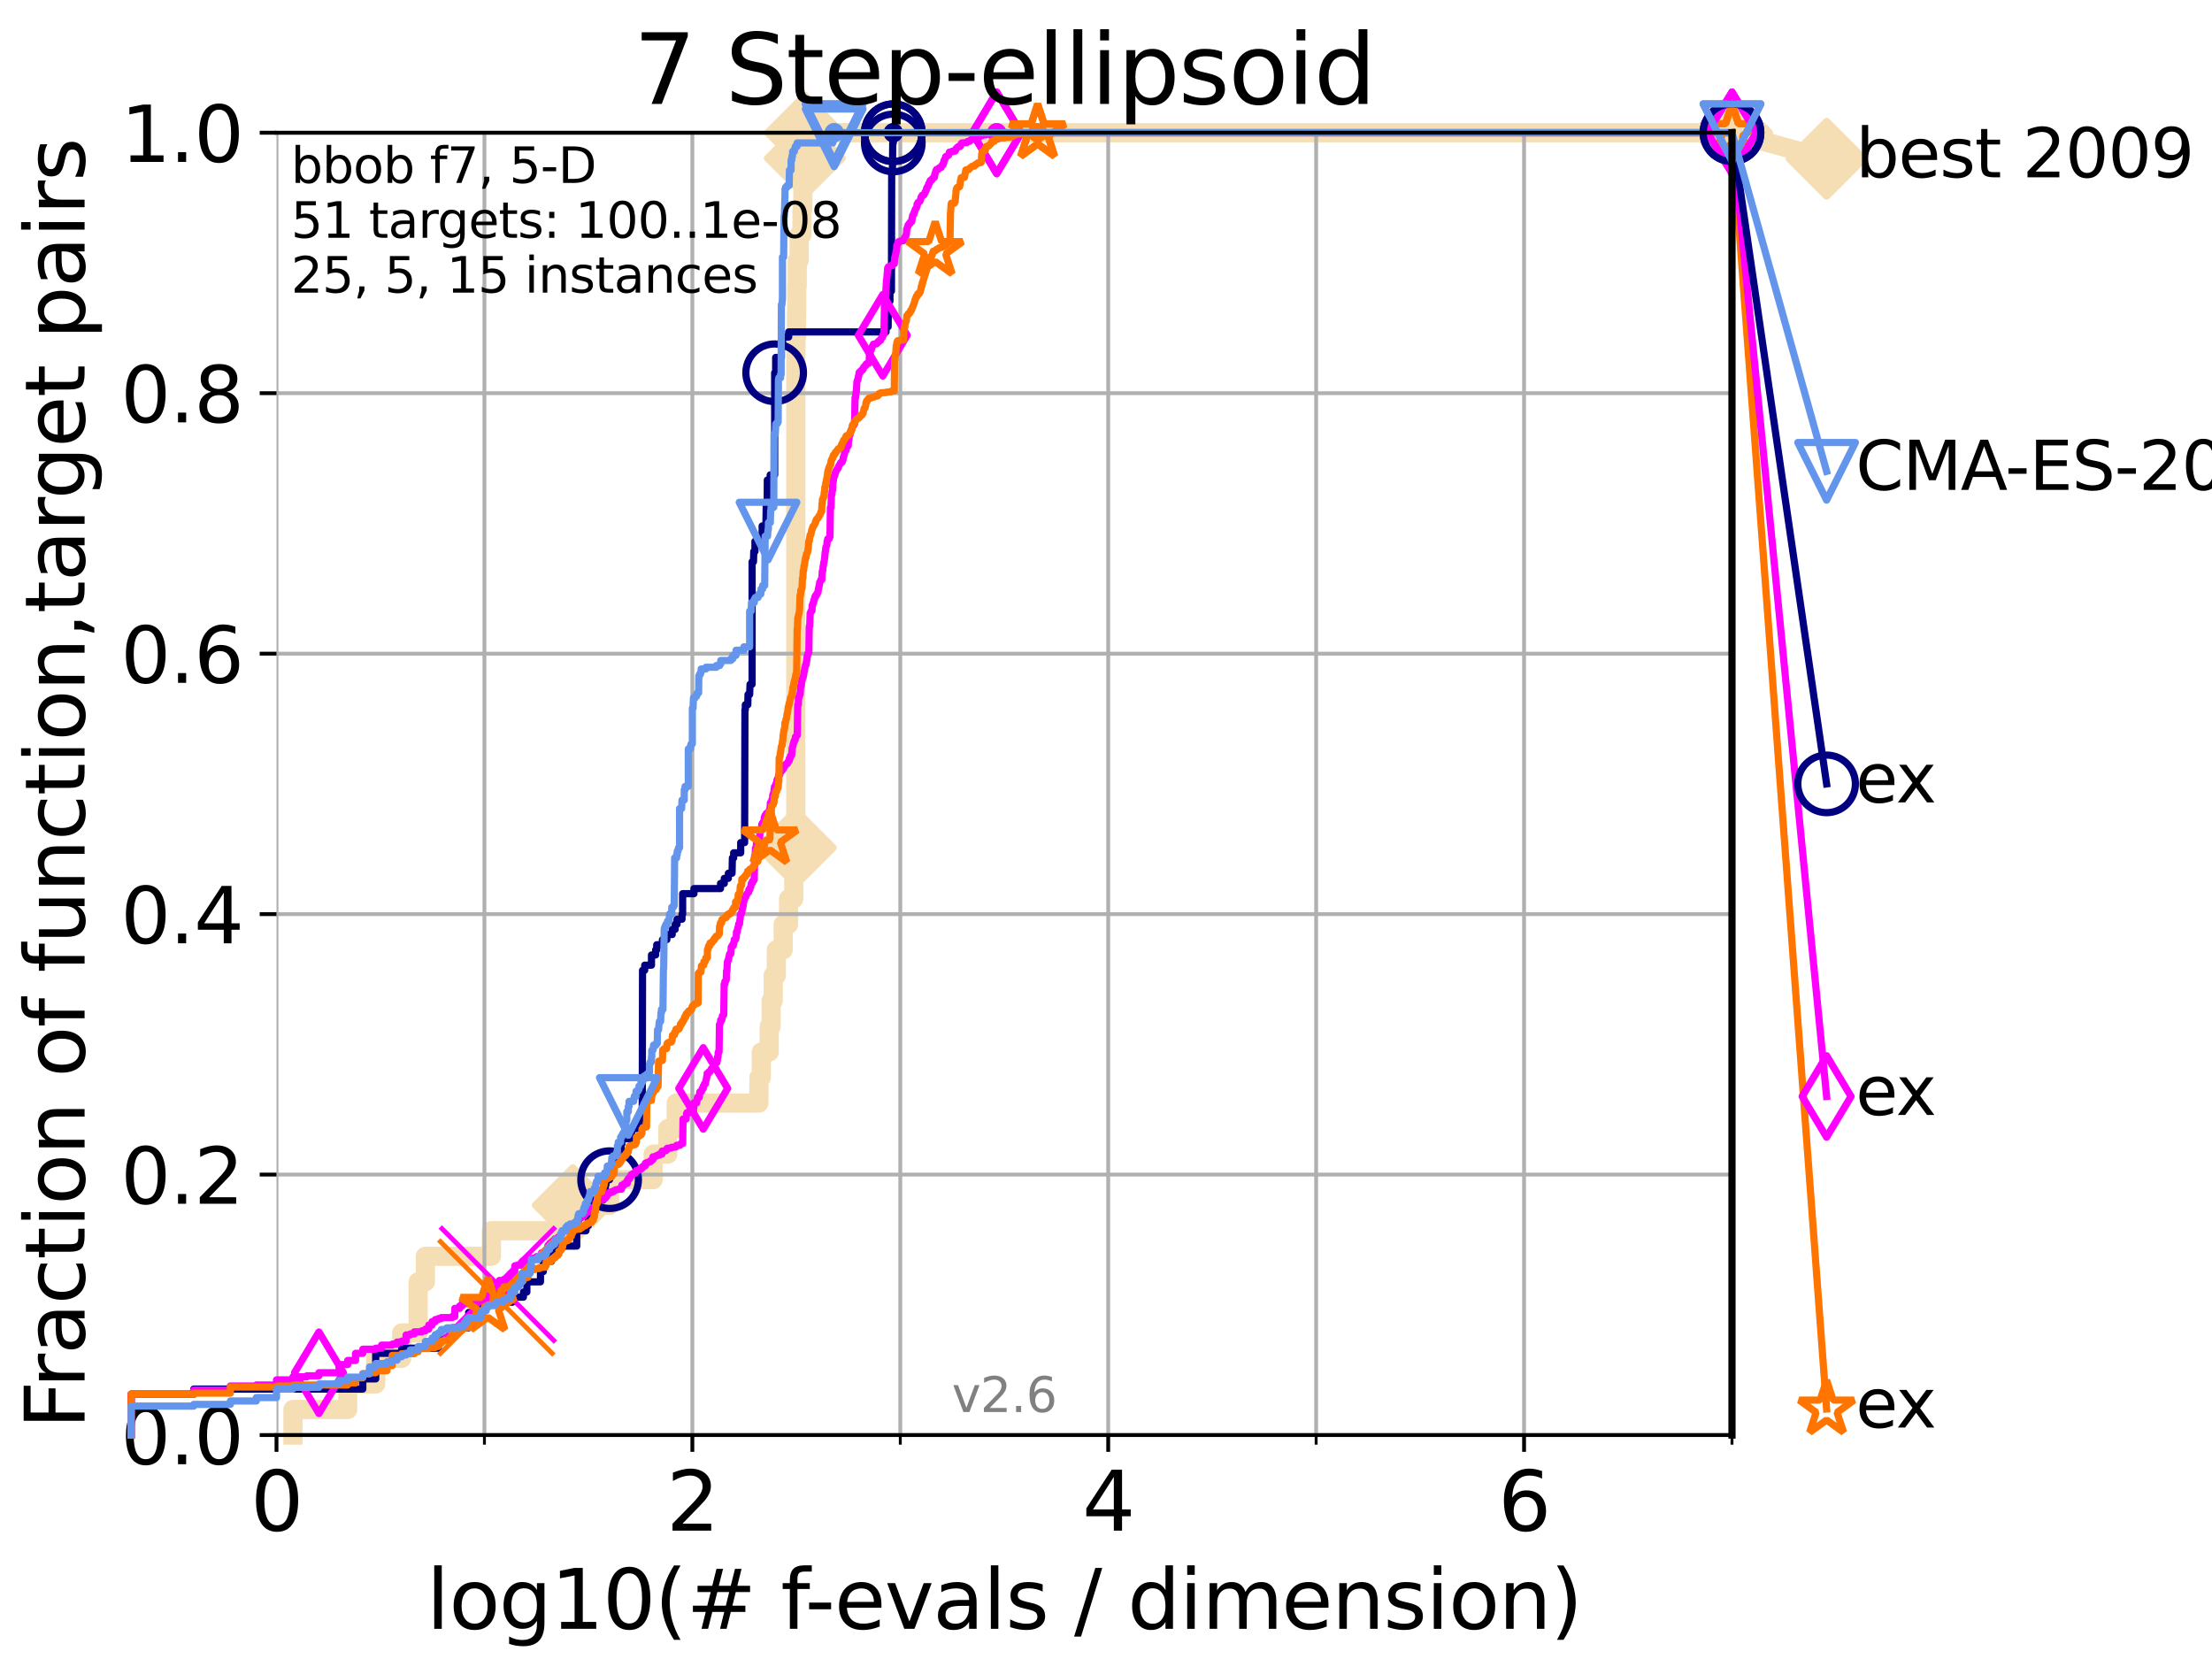 <?xml version="1.0" encoding="utf-8" standalone="no"?>
<!DOCTYPE svg PUBLIC "-//W3C//DTD SVG 1.1//EN"
  "http://www.w3.org/Graphics/SVG/1.1/DTD/svg11.dtd">
<svg xmlns:xlink="http://www.w3.org/1999/xlink" width="460.8pt" height="345.6pt" viewBox="0 0 460.8 345.6" xmlns="http://www.w3.org/2000/svg" version="1.1">
 <defs>
  <style type="text/css">*{stroke-linejoin: round; stroke-linecap: butt}</style>
 </defs>
 <g id="figure_1">
  <g id="patch_1">
   <path d="M 0 345.6 
L 460.8 345.6 
L 460.8 0 
L 0 0 
z
" style="fill: #ffffff"/>
  </g>
  <g id="axes_1">
   <g id="patch_2">
    <path d="M 57.6 298.944 
L 360.806 298.944 
L 360.806 27.648 
L 57.6 27.648 
z
" style="fill: #ffffff"/>
   </g>
   <g id="line2d_1">
    <path d="M 61.03 298.944 
L 61.03 293.624 
L 72.432 293.624 
L 72.432 288.305 
L 78.267 288.305 
L 78.267 282.985 
L 83.678 282.985 
L 83.678 277.666 
L 87.108 277.666 
L 87.108 267.027 
L 88.614 267.027 
L 88.614 261.707 
L 102.363 261.707 
L 102.363 256.388 
L 119.319 256.388 
L 119.319 251.068 
L 126.994 251.068 
L 126.994 245.749 
L 136.069 245.749 
L 136.069 240.429 
L 139.117 240.429 
L 139.117 235.11 
L 140.861 235.11 
L 140.861 229.79 
L 158.098 229.79 
L 158.098 224.471 
L 158.595 224.471 
L 158.595 219.151 
L 160.239 219.151 
L 160.239 213.832 
L 160.637 213.832 
L 160.637 208.512 
L 161.072 208.512 
L 161.072 203.192 
L 161.721 203.192 
L 161.721 197.873 
L 163.15 197.873 
L 163.15 192.553 
L 164.272 192.553 
L 164.272 187.234 
L 165.355 187.234 
L 165.355 181.914 
L 165.671 181.914 
L 165.671 176.595 
L 165.779 176.595 
L 165.779 75.524 
L 165.803 75.524 
L 165.803 70.204 
L 165.934 70.204 
L 165.934 64.885 
L 165.981 64.885 
L 165.981 59.565 
L 166.076 59.565 
L 166.076 54.246 
L 166.472 54.246 
L 166.472 48.926 
L 167.062 48.926 
L 167.062 43.607 
L 167.252 43.607 
L 167.252 38.287 
L 167.384 38.287 
L 167.384 32.968 
L 167.667 32.968 
L 167.667 27.648 
L 360.806 27.648 
" style="fill: none; stroke: #f5deb3; stroke-width: 4; stroke-linecap: square"/>
   </g>
   <g id="line2d_2">
    <defs>
     <path id="m098b2b5561" d="M -0 7.778 
L 7.778 0 
L 0 -7.778 
L -7.778 -0 
z
" style="stroke: #f5deb3; stroke-width: 1.5; stroke-linejoin: miter"/>
    </defs>
    <g>
     <use xlink:href="#m098b2b5561" x="119.319" y="251.068" style="fill: #f5deb3; stroke: #f5deb3; stroke-width: 1.5; stroke-linejoin: miter"/>
     <use xlink:href="#m098b2b5561" x="165.779" y="176.595" style="fill: #f5deb3; stroke: #f5deb3; stroke-width: 1.5; stroke-linejoin: miter"/>
     <use xlink:href="#m098b2b5561" x="167.667" y="32.968" style="fill: #f5deb3; stroke: #f5deb3; stroke-width: 1.5; stroke-linejoin: miter"/>
     <use xlink:href="#m098b2b5561" x="167.667" y="27.648" style="fill: #f5deb3; stroke: #f5deb3; stroke-width: 1.5; stroke-linejoin: miter"/>
     <use xlink:href="#m098b2b5561" x="360.806" y="27.648" style="fill: #f5deb3; stroke: #f5deb3; stroke-width: 1.5; stroke-linejoin: miter"/>
    </g>
   </g>
   <g id="line2d_3">
    <path style="fill: none; stroke: #f5deb3; stroke-width: 4; stroke-linecap: square"/>
    <g/>
   </g>
   <g id="line2d_4">
    <path d="M 360.806 27.648 
L 380.515 33.074 
" style="fill: none; stroke: #f5deb3; stroke-width: 4; stroke-linecap: square"/>
    <g>
     <use xlink:href="#m098b2b5561" x="360.806" y="27.648" style="fill: #f5deb3; stroke: #f5deb3; stroke-width: 1.5; stroke-linejoin: miter"/>
     <use xlink:href="#m098b2b5561" x="380.515" y="33.074" style="fill: #f5deb3; stroke: #f5deb3; stroke-width: 1.5; stroke-linejoin: miter"/>
    </g>
   </g>
   <g id="matplotlib.axis_1">
    <g id="xtick_1">
     <g id="line2d_5">
      <path d="M 57.6 298.944 
L 57.6 27.648 
" clip-path="url(#p2c6be7d991)" style="fill: none; stroke: #b0b0b0; stroke-width: 0.8; stroke-linecap: square"/>
     </g>
     <g id="line2d_6">
      <defs>
       <path id="m4d165be3d5" d="M 0 0 
L 0 3.5 
" style="stroke: #000000; stroke-width: 0.8"/>
      </defs>
      <g>
       <use xlink:href="#m4d165be3d5" x="57.6" y="298.944" style="stroke: #000000; stroke-width: 0.8"/>
      </g>
     </g>
     <g id="text_1">
      <!-- 0 -->
      <g transform="translate(52.192 318.861)scale(0.17 -0.17)">
       <defs>
        <path id="DejaVuSans-30" d="M 2034 4250 
Q 1547 4250 1301 3770 
Q 1056 3291 1056 2328 
Q 1056 1369 1301 889 
Q 1547 409 2034 409 
Q 2525 409 2770 889 
Q 3016 1369 3016 2328 
Q 3016 3291 2770 3770 
Q 2525 4250 2034 4250 
z
M 2034 4750 
Q 2819 4750 3233 4129 
Q 3647 3509 3647 2328 
Q 3647 1150 3233 529 
Q 2819 -91 2034 -91 
Q 1250 -91 836 529 
Q 422 1150 422 2328 
Q 422 3509 836 4129 
Q 1250 4750 2034 4750 
z
" transform="scale(0.016)"/>
       </defs>
       <use xlink:href="#DejaVuSans-30"/>
      </g>
     </g>
    </g>
    <g id="xtick_2">
     <g id="line2d_7">
      <path d="M 144.23 298.944 
L 144.23 27.648 
" clip-path="url(#p2c6be7d991)" style="fill: none; stroke: #b0b0b0; stroke-width: 0.8; stroke-linecap: square"/>
     </g>
     <g id="line2d_8">
      <g>
       <use xlink:href="#m4d165be3d5" x="144.23" y="298.944" style="stroke: #000000; stroke-width: 0.8"/>
      </g>
     </g>
     <g id="text_2">
      <!-- 2 -->
      <g transform="translate(138.822 318.861)scale(0.17 -0.17)">
       <defs>
        <path id="DejaVuSans-32" d="M 1228 531 
L 3431 531 
L 3431 0 
L 469 0 
L 469 531 
Q 828 903 1448 1529 
Q 2069 2156 2228 2338 
Q 2531 2678 2651 2914 
Q 2772 3150 2772 3378 
Q 2772 3750 2511 3984 
Q 2250 4219 1831 4219 
Q 1534 4219 1204 4116 
Q 875 4013 500 3803 
L 500 4441 
Q 881 4594 1212 4672 
Q 1544 4750 1819 4750 
Q 2544 4750 2975 4387 
Q 3406 4025 3406 3419 
Q 3406 3131 3298 2873 
Q 3191 2616 2906 2266 
Q 2828 2175 2409 1742 
Q 1991 1309 1228 531 
z
" transform="scale(0.016)"/>
       </defs>
       <use xlink:href="#DejaVuSans-32"/>
      </g>
     </g>
    </g>
    <g id="xtick_3">
     <g id="line2d_9">
      <path d="M 230.861 298.944 
L 230.861 27.648 
" clip-path="url(#p2c6be7d991)" style="fill: none; stroke: #b0b0b0; stroke-width: 0.8; stroke-linecap: square"/>
     </g>
     <g id="line2d_10">
      <g>
       <use xlink:href="#m4d165be3d5" x="230.861" y="298.944" style="stroke: #000000; stroke-width: 0.8"/>
      </g>
     </g>
     <g id="text_3">
      <!-- 4 -->
      <g transform="translate(225.453 318.861)scale(0.17 -0.17)">
       <defs>
        <path id="DejaVuSans-34" d="M 2419 4116 
L 825 1625 
L 2419 1625 
L 2419 4116 
z
M 2253 4666 
L 3047 4666 
L 3047 1625 
L 3713 1625 
L 3713 1100 
L 3047 1100 
L 3047 0 
L 2419 0 
L 2419 1100 
L 313 1100 
L 313 1709 
L 2253 4666 
z
" transform="scale(0.016)"/>
       </defs>
       <use xlink:href="#DejaVuSans-34"/>
      </g>
     </g>
    </g>
    <g id="xtick_4">
     <g id="line2d_11">
      <path d="M 317.491 298.944 
L 317.491 27.648 
" clip-path="url(#p2c6be7d991)" style="fill: none; stroke: #b0b0b0; stroke-width: 0.8; stroke-linecap: square"/>
     </g>
     <g id="line2d_12">
      <g>
       <use xlink:href="#m4d165be3d5" x="317.491" y="298.944" style="stroke: #000000; stroke-width: 0.8"/>
      </g>
     </g>
     <g id="text_4">
      <!-- 6 -->
      <g transform="translate(312.083 318.861)scale(0.17 -0.17)">
       <defs>
        <path id="DejaVuSans-36" d="M 2113 2584 
Q 1688 2584 1439 2293 
Q 1191 2003 1191 1497 
Q 1191 994 1439 701 
Q 1688 409 2113 409 
Q 2538 409 2786 701 
Q 3034 994 3034 1497 
Q 3034 2003 2786 2293 
Q 2538 2584 2113 2584 
z
M 3366 4563 
L 3366 3988 
Q 3128 4100 2886 4159 
Q 2644 4219 2406 4219 
Q 1781 4219 1451 3797 
Q 1122 3375 1075 2522 
Q 1259 2794 1537 2939 
Q 1816 3084 2150 3084 
Q 2853 3084 3261 2657 
Q 3669 2231 3669 1497 
Q 3669 778 3244 343 
Q 2819 -91 2113 -91 
Q 1303 -91 875 529 
Q 447 1150 447 2328 
Q 447 3434 972 4092 
Q 1497 4750 2381 4750 
Q 2619 4750 2861 4703 
Q 3103 4656 3366 4563 
z
" transform="scale(0.016)"/>
       </defs>
       <use xlink:href="#DejaVuSans-36"/>
      </g>
     </g>
    </g>
    <g id="xtick_5">
     <g id="line2d_13">
      <path d="M 100.915 298.944 
L 100.915 27.648 
" clip-path="url(#p2c6be7d991)" style="fill: none; stroke: #b0b0b0; stroke-width: 0.8; stroke-linecap: square"/>
     </g>
     <g id="line2d_14">
      <defs>
       <path id="m5277a24b02" d="M 0 0 
L 0 2 
" style="stroke: #000000; stroke-width: 0.6"/>
      </defs>
      <g>
       <use xlink:href="#m5277a24b02" x="100.915" y="298.944" style="stroke: #000000; stroke-width: 0.6"/>
      </g>
     </g>
    </g>
    <g id="xtick_6">
     <g id="line2d_15">
      <path d="M 187.546 298.944 
L 187.546 27.648 
" clip-path="url(#p2c6be7d991)" style="fill: none; stroke: #b0b0b0; stroke-width: 0.8; stroke-linecap: square"/>
     </g>
     <g id="line2d_16">
      <g>
       <use xlink:href="#m5277a24b02" x="187.546" y="298.944" style="stroke: #000000; stroke-width: 0.6"/>
      </g>
     </g>
    </g>
    <g id="xtick_7">
     <g id="line2d_17">
      <path d="M 274.176 298.944 
L 274.176 27.648 
" clip-path="url(#p2c6be7d991)" style="fill: none; stroke: #b0b0b0; stroke-width: 0.8; stroke-linecap: square"/>
     </g>
     <g id="line2d_18">
      <g>
       <use xlink:href="#m5277a24b02" x="274.176" y="298.944" style="stroke: #000000; stroke-width: 0.6"/>
      </g>
     </g>
    </g>
    <g id="xtick_8">
     <g id="line2d_19">
      <path d="M 360.806 298.944 
L 360.806 27.648 
" clip-path="url(#p2c6be7d991)" style="fill: none; stroke: #b0b0b0; stroke-width: 0.8; stroke-linecap: square"/>
     </g>
     <g id="line2d_20">
      <g>
       <use xlink:href="#m5277a24b02" x="360.806" y="298.944" style="stroke: #000000; stroke-width: 0.6"/>
      </g>
     </g>
    </g>
    <g id="text_5">
     <!-- log10(# f-evals / dimension) -->
     <g transform="translate(88.823 339.314)scale(0.17 -0.17)">
      <defs>
       <path id="DejaVuSans-6c" d="M 603 4863 
L 1178 4863 
L 1178 0 
L 603 0 
L 603 4863 
z
" transform="scale(0.016)"/>
       <path id="DejaVuSans-6f" d="M 1959 3097 
Q 1497 3097 1228 2736 
Q 959 2375 959 1747 
Q 959 1119 1226 758 
Q 1494 397 1959 397 
Q 2419 397 2687 759 
Q 2956 1122 2956 1747 
Q 2956 2369 2687 2733 
Q 2419 3097 1959 3097 
z
M 1959 3584 
Q 2709 3584 3137 3096 
Q 3566 2609 3566 1747 
Q 3566 888 3137 398 
Q 2709 -91 1959 -91 
Q 1206 -91 779 398 
Q 353 888 353 1747 
Q 353 2609 779 3096 
Q 1206 3584 1959 3584 
z
" transform="scale(0.016)"/>
       <path id="DejaVuSans-67" d="M 2906 1791 
Q 2906 2416 2648 2759 
Q 2391 3103 1925 3103 
Q 1463 3103 1205 2759 
Q 947 2416 947 1791 
Q 947 1169 1205 825 
Q 1463 481 1925 481 
Q 2391 481 2648 825 
Q 2906 1169 2906 1791 
z
M 3481 434 
Q 3481 -459 3084 -895 
Q 2688 -1331 1869 -1331 
Q 1566 -1331 1297 -1286 
Q 1028 -1241 775 -1147 
L 775 -588 
Q 1028 -725 1275 -790 
Q 1522 -856 1778 -856 
Q 2344 -856 2625 -561 
Q 2906 -266 2906 331 
L 2906 616 
Q 2728 306 2450 153 
Q 2172 0 1784 0 
Q 1141 0 747 490 
Q 353 981 353 1791 
Q 353 2603 747 3093 
Q 1141 3584 1784 3584 
Q 2172 3584 2450 3431 
Q 2728 3278 2906 2969 
L 2906 3500 
L 3481 3500 
L 3481 434 
z
" transform="scale(0.016)"/>
       <path id="DejaVuSans-31" d="M 794 531 
L 1825 531 
L 1825 4091 
L 703 3866 
L 703 4441 
L 1819 4666 
L 2450 4666 
L 2450 531 
L 3481 531 
L 3481 0 
L 794 0 
L 794 531 
z
" transform="scale(0.016)"/>
       <path id="DejaVuSans-28" d="M 1984 4856 
Q 1566 4138 1362 3434 
Q 1159 2731 1159 2009 
Q 1159 1288 1364 580 
Q 1569 -128 1984 -844 
L 1484 -844 
Q 1016 -109 783 600 
Q 550 1309 550 2009 
Q 550 2706 781 3412 
Q 1013 4119 1484 4856 
L 1984 4856 
z
" transform="scale(0.016)"/>
       <path id="DejaVuSans-23" d="M 3272 2816 
L 2363 2816 
L 2100 1772 
L 3016 1772 
L 3272 2816 
z
M 2803 4594 
L 2478 3297 
L 3391 3297 
L 3719 4594 
L 4219 4594 
L 3897 3297 
L 4872 3297 
L 4872 2816 
L 3775 2816 
L 3519 1772 
L 4513 1772 
L 4513 1294 
L 3397 1294 
L 3072 0 
L 2572 0 
L 2894 1294 
L 1978 1294 
L 1656 0 
L 1153 0 
L 1478 1294 
L 494 1294 
L 494 1772 
L 1594 1772 
L 1856 2816 
L 850 2816 
L 850 3297 
L 1978 3297 
L 2297 4594 
L 2803 4594 
z
" transform="scale(0.016)"/>
       <path id="DejaVuSans-20" transform="scale(0.016)"/>
       <path id="DejaVuSans-66" d="M 2375 4863 
L 2375 4384 
L 1825 4384 
Q 1516 4384 1395 4259 
Q 1275 4134 1275 3809 
L 1275 3500 
L 2222 3500 
L 2222 3053 
L 1275 3053 
L 1275 0 
L 697 0 
L 697 3053 
L 147 3053 
L 147 3500 
L 697 3500 
L 697 3744 
Q 697 4328 969 4595 
Q 1241 4863 1831 4863 
L 2375 4863 
z
" transform="scale(0.016)"/>
       <path id="DejaVuSans-2d" d="M 313 2009 
L 1997 2009 
L 1997 1497 
L 313 1497 
L 313 2009 
z
" transform="scale(0.016)"/>
       <path id="DejaVuSans-65" d="M 3597 1894 
L 3597 1613 
L 953 1613 
Q 991 1019 1311 708 
Q 1631 397 2203 397 
Q 2534 397 2845 478 
Q 3156 559 3463 722 
L 3463 178 
Q 3153 47 2828 -22 
Q 2503 -91 2169 -91 
Q 1331 -91 842 396 
Q 353 884 353 1716 
Q 353 2575 817 3079 
Q 1281 3584 2069 3584 
Q 2775 3584 3186 3129 
Q 3597 2675 3597 1894 
z
M 3022 2063 
Q 3016 2534 2758 2815 
Q 2500 3097 2075 3097 
Q 1594 3097 1305 2825 
Q 1016 2553 972 2059 
L 3022 2063 
z
" transform="scale(0.016)"/>
       <path id="DejaVuSans-76" d="M 191 3500 
L 800 3500 
L 1894 563 
L 2988 3500 
L 3597 3500 
L 2284 0 
L 1503 0 
L 191 3500 
z
" transform="scale(0.016)"/>
       <path id="DejaVuSans-61" d="M 2194 1759 
Q 1497 1759 1228 1600 
Q 959 1441 959 1056 
Q 959 750 1161 570 
Q 1363 391 1709 391 
Q 2188 391 2477 730 
Q 2766 1069 2766 1631 
L 2766 1759 
L 2194 1759 
z
M 3341 1997 
L 3341 0 
L 2766 0 
L 2766 531 
Q 2569 213 2275 61 
Q 1981 -91 1556 -91 
Q 1019 -91 701 211 
Q 384 513 384 1019 
Q 384 1609 779 1909 
Q 1175 2209 1959 2209 
L 2766 2209 
L 2766 2266 
Q 2766 2663 2505 2880 
Q 2244 3097 1772 3097 
Q 1472 3097 1187 3025 
Q 903 2953 641 2809 
L 641 3341 
Q 956 3463 1253 3523 
Q 1550 3584 1831 3584 
Q 2591 3584 2966 3190 
Q 3341 2797 3341 1997 
z
" transform="scale(0.016)"/>
       <path id="DejaVuSans-73" d="M 2834 3397 
L 2834 2853 
Q 2591 2978 2328 3040 
Q 2066 3103 1784 3103 
Q 1356 3103 1142 2972 
Q 928 2841 928 2578 
Q 928 2378 1081 2264 
Q 1234 2150 1697 2047 
L 1894 2003 
Q 2506 1872 2764 1633 
Q 3022 1394 3022 966 
Q 3022 478 2636 193 
Q 2250 -91 1575 -91 
Q 1294 -91 989 -36 
Q 684 19 347 128 
L 347 722 
Q 666 556 975 473 
Q 1284 391 1588 391 
Q 1994 391 2212 530 
Q 2431 669 2431 922 
Q 2431 1156 2273 1281 
Q 2116 1406 1581 1522 
L 1381 1569 
Q 847 1681 609 1914 
Q 372 2147 372 2553 
Q 372 3047 722 3315 
Q 1072 3584 1716 3584 
Q 2034 3584 2315 3537 
Q 2597 3491 2834 3397 
z
" transform="scale(0.016)"/>
       <path id="DejaVuSans-2f" d="M 1625 4666 
L 2156 4666 
L 531 -594 
L 0 -594 
L 1625 4666 
z
" transform="scale(0.016)"/>
       <path id="DejaVuSans-64" d="M 2906 2969 
L 2906 4863 
L 3481 4863 
L 3481 0 
L 2906 0 
L 2906 525 
Q 2725 213 2448 61 
Q 2172 -91 1784 -91 
Q 1150 -91 751 415 
Q 353 922 353 1747 
Q 353 2572 751 3078 
Q 1150 3584 1784 3584 
Q 2172 3584 2448 3432 
Q 2725 3281 2906 2969 
z
M 947 1747 
Q 947 1113 1208 752 
Q 1469 391 1925 391 
Q 2381 391 2643 752 
Q 2906 1113 2906 1747 
Q 2906 2381 2643 2742 
Q 2381 3103 1925 3103 
Q 1469 3103 1208 2742 
Q 947 2381 947 1747 
z
" transform="scale(0.016)"/>
       <path id="DejaVuSans-69" d="M 603 3500 
L 1178 3500 
L 1178 0 
L 603 0 
L 603 3500 
z
M 603 4863 
L 1178 4863 
L 1178 4134 
L 603 4134 
L 603 4863 
z
" transform="scale(0.016)"/>
       <path id="DejaVuSans-6d" d="M 3328 2828 
Q 3544 3216 3844 3400 
Q 4144 3584 4550 3584 
Q 5097 3584 5394 3201 
Q 5691 2819 5691 2113 
L 5691 0 
L 5113 0 
L 5113 2094 
Q 5113 2597 4934 2840 
Q 4756 3084 4391 3084 
Q 3944 3084 3684 2787 
Q 3425 2491 3425 1978 
L 3425 0 
L 2847 0 
L 2847 2094 
Q 2847 2600 2669 2842 
Q 2491 3084 2119 3084 
Q 1678 3084 1418 2786 
Q 1159 2488 1159 1978 
L 1159 0 
L 581 0 
L 581 3500 
L 1159 3500 
L 1159 2956 
Q 1356 3278 1631 3431 
Q 1906 3584 2284 3584 
Q 2666 3584 2933 3390 
Q 3200 3197 3328 2828 
z
" transform="scale(0.016)"/>
       <path id="DejaVuSans-6e" d="M 3513 2113 
L 3513 0 
L 2938 0 
L 2938 2094 
Q 2938 2591 2744 2837 
Q 2550 3084 2163 3084 
Q 1697 3084 1428 2787 
Q 1159 2491 1159 1978 
L 1159 0 
L 581 0 
L 581 3500 
L 1159 3500 
L 1159 2956 
Q 1366 3272 1645 3428 
Q 1925 3584 2291 3584 
Q 2894 3584 3203 3211 
Q 3513 2838 3513 2113 
z
" transform="scale(0.016)"/>
       <path id="DejaVuSans-29" d="M 513 4856 
L 1013 4856 
Q 1481 4119 1714 3412 
Q 1947 2706 1947 2009 
Q 1947 1309 1714 600 
Q 1481 -109 1013 -844 
L 513 -844 
Q 928 -128 1133 580 
Q 1338 1288 1338 2009 
Q 1338 2731 1133 3434 
Q 928 4138 513 4856 
z
" transform="scale(0.016)"/>
      </defs>
      <use xlink:href="#DejaVuSans-6c"/>
      <use xlink:href="#DejaVuSans-6f" x="27.783"/>
      <use xlink:href="#DejaVuSans-67" x="88.965"/>
      <use xlink:href="#DejaVuSans-31" x="152.441"/>
      <use xlink:href="#DejaVuSans-30" x="216.064"/>
      <use xlink:href="#DejaVuSans-28" x="279.688"/>
      <use xlink:href="#DejaVuSans-23" x="318.701"/>
      <use xlink:href="#DejaVuSans-20" x="402.49"/>
      <use xlink:href="#DejaVuSans-66" x="434.277"/>
      <use xlink:href="#DejaVuSans-2d" x="463.982"/>
      <use xlink:href="#DejaVuSans-65" x="500.066"/>
      <use xlink:href="#DejaVuSans-76" x="561.59"/>
      <use xlink:href="#DejaVuSans-61" x="620.77"/>
      <use xlink:href="#DejaVuSans-6c" x="682.049"/>
      <use xlink:href="#DejaVuSans-73" x="709.832"/>
      <use xlink:href="#DejaVuSans-20" x="761.932"/>
      <use xlink:href="#DejaVuSans-2f" x="793.719"/>
      <use xlink:href="#DejaVuSans-20" x="827.41"/>
      <use xlink:href="#DejaVuSans-64" x="859.197"/>
      <use xlink:href="#DejaVuSans-69" x="922.674"/>
      <use xlink:href="#DejaVuSans-6d" x="950.457"/>
      <use xlink:href="#DejaVuSans-65" x="1047.869"/>
      <use xlink:href="#DejaVuSans-6e" x="1109.393"/>
      <use xlink:href="#DejaVuSans-73" x="1172.771"/>
      <use xlink:href="#DejaVuSans-69" x="1224.871"/>
      <use xlink:href="#DejaVuSans-6f" x="1252.654"/>
      <use xlink:href="#DejaVuSans-6e" x="1313.836"/>
      <use xlink:href="#DejaVuSans-29" x="1377.215"/>
     </g>
    </g>
   </g>
   <g id="matplotlib.axis_2">
    <g id="ytick_1">
     <g id="line2d_21">
      <path d="M 57.6 298.944 
L 360.806 298.944 
" clip-path="url(#p2c6be7d991)" style="fill: none; stroke: #b0b0b0; stroke-width: 0.8; stroke-linecap: square"/>
     </g>
     <g id="line2d_22">
      <defs>
       <path id="m798d8b2aeb" d="M 0 0 
L -3.5 0 
" style="stroke: #000000; stroke-width: 0.8"/>
      </defs>
      <g>
       <use xlink:href="#m798d8b2aeb" x="57.6" y="298.944" style="stroke: #000000; stroke-width: 0.8"/>
      </g>
     </g>
     <g id="text_6">
      <!-- 0.0 -->
      <g transform="translate(25.155 305.023)scale(0.16 -0.16)">
       <defs>
        <path id="DejaVuSans-2e" d="M 684 794 
L 1344 794 
L 1344 0 
L 684 0 
L 684 794 
z
" transform="scale(0.016)"/>
       </defs>
       <use xlink:href="#DejaVuSans-30"/>
       <use xlink:href="#DejaVuSans-2e" x="63.623"/>
       <use xlink:href="#DejaVuSans-30" x="95.41"/>
      </g>
     </g>
    </g>
    <g id="ytick_2">
     <g id="line2d_23">
      <path d="M 57.6 244.685 
L 360.806 244.685 
" clip-path="url(#p2c6be7d991)" style="fill: none; stroke: #b0b0b0; stroke-width: 0.8; stroke-linecap: square"/>
     </g>
     <g id="line2d_24">
      <g>
       <use xlink:href="#m798d8b2aeb" x="57.6" y="244.685" style="stroke: #000000; stroke-width: 0.8"/>
      </g>
     </g>
     <g id="text_7">
      <!-- 0.2 -->
      <g transform="translate(25.155 250.764)scale(0.16 -0.16)">
       <use xlink:href="#DejaVuSans-30"/>
       <use xlink:href="#DejaVuSans-2e" x="63.623"/>
       <use xlink:href="#DejaVuSans-32" x="95.41"/>
      </g>
     </g>
    </g>
    <g id="ytick_3">
     <g id="line2d_25">
      <path d="M 57.6 190.426 
L 360.806 190.426 
" clip-path="url(#p2c6be7d991)" style="fill: none; stroke: #b0b0b0; stroke-width: 0.8; stroke-linecap: square"/>
     </g>
     <g id="line2d_26">
      <g>
       <use xlink:href="#m798d8b2aeb" x="57.6" y="190.426" style="stroke: #000000; stroke-width: 0.8"/>
      </g>
     </g>
     <g id="text_8">
      <!-- 0.4 -->
      <g transform="translate(25.155 196.504)scale(0.16 -0.16)">
       <use xlink:href="#DejaVuSans-30"/>
       <use xlink:href="#DejaVuSans-2e" x="63.623"/>
       <use xlink:href="#DejaVuSans-34" x="95.41"/>
      </g>
     </g>
    </g>
    <g id="ytick_4">
     <g id="line2d_27">
      <path d="M 57.6 136.166 
L 360.806 136.166 
" clip-path="url(#p2c6be7d991)" style="fill: none; stroke: #b0b0b0; stroke-width: 0.8; stroke-linecap: square"/>
     </g>
     <g id="line2d_28">
      <g>
       <use xlink:href="#m798d8b2aeb" x="57.6" y="136.166" style="stroke: #000000; stroke-width: 0.8"/>
      </g>
     </g>
     <g id="text_9">
      <!-- 0.6 -->
      <g transform="translate(25.155 142.245)scale(0.16 -0.16)">
       <use xlink:href="#DejaVuSans-30"/>
       <use xlink:href="#DejaVuSans-2e" x="63.623"/>
       <use xlink:href="#DejaVuSans-36" x="95.41"/>
      </g>
     </g>
    </g>
    <g id="ytick_5">
     <g id="line2d_29">
      <path d="M 57.6 81.907 
L 360.806 81.907 
" clip-path="url(#p2c6be7d991)" style="fill: none; stroke: #b0b0b0; stroke-width: 0.8; stroke-linecap: square"/>
     </g>
     <g id="line2d_30">
      <g>
       <use xlink:href="#m798d8b2aeb" x="57.6" y="81.907" style="stroke: #000000; stroke-width: 0.8"/>
      </g>
     </g>
     <g id="text_10">
      <!-- 0.8 -->
      <g transform="translate(25.155 87.986)scale(0.16 -0.16)">
       <defs>
        <path id="DejaVuSans-38" d="M 2034 2216 
Q 1584 2216 1326 1975 
Q 1069 1734 1069 1313 
Q 1069 891 1326 650 
Q 1584 409 2034 409 
Q 2484 409 2743 651 
Q 3003 894 3003 1313 
Q 3003 1734 2745 1975 
Q 2488 2216 2034 2216 
z
M 1403 2484 
Q 997 2584 770 2862 
Q 544 3141 544 3541 
Q 544 4100 942 4425 
Q 1341 4750 2034 4750 
Q 2731 4750 3128 4425 
Q 3525 4100 3525 3541 
Q 3525 3141 3298 2862 
Q 3072 2584 2669 2484 
Q 3125 2378 3379 2068 
Q 3634 1759 3634 1313 
Q 3634 634 3220 271 
Q 2806 -91 2034 -91 
Q 1263 -91 848 271 
Q 434 634 434 1313 
Q 434 1759 690 2068 
Q 947 2378 1403 2484 
z
M 1172 3481 
Q 1172 3119 1398 2916 
Q 1625 2713 2034 2713 
Q 2441 2713 2670 2916 
Q 2900 3119 2900 3481 
Q 2900 3844 2670 4047 
Q 2441 4250 2034 4250 
Q 1625 4250 1398 4047 
Q 1172 3844 1172 3481 
z
" transform="scale(0.016)"/>
       </defs>
       <use xlink:href="#DejaVuSans-30"/>
       <use xlink:href="#DejaVuSans-2e" x="63.623"/>
       <use xlink:href="#DejaVuSans-38" x="95.41"/>
      </g>
     </g>
    </g>
    <g id="ytick_6">
     <g id="line2d_31">
      <path d="M 57.6 27.648 
L 360.806 27.648 
" clip-path="url(#p2c6be7d991)" style="fill: none; stroke: #b0b0b0; stroke-width: 0.8; stroke-linecap: square"/>
     </g>
     <g id="line2d_32">
      <g>
       <use xlink:href="#m798d8b2aeb" x="57.6" y="27.648" style="stroke: #000000; stroke-width: 0.8"/>
      </g>
     </g>
     <g id="text_11">
      <!-- 1.0 -->
      <g transform="translate(25.155 33.727)scale(0.16 -0.16)">
       <use xlink:href="#DejaVuSans-31"/>
       <use xlink:href="#DejaVuSans-2e" x="63.623"/>
       <use xlink:href="#DejaVuSans-30" x="95.41"/>
      </g>
     </g>
    </g>
    <g id="text_12">
     <!-- Fraction of function,target pairs -->
     <g transform="translate(17.62 297.681)rotate(-90)scale(0.17 -0.17)">
      <defs>
       <path id="DejaVuSans-46" d="M 628 4666 
L 3309 4666 
L 3309 4134 
L 1259 4134 
L 1259 2759 
L 3109 2759 
L 3109 2228 
L 1259 2228 
L 1259 0 
L 628 0 
L 628 4666 
z
" transform="scale(0.016)"/>
       <path id="DejaVuSans-72" d="M 2631 2963 
Q 2534 3019 2420 3045 
Q 2306 3072 2169 3072 
Q 1681 3072 1420 2755 
Q 1159 2438 1159 1844 
L 1159 0 
L 581 0 
L 581 3500 
L 1159 3500 
L 1159 2956 
Q 1341 3275 1631 3429 
Q 1922 3584 2338 3584 
Q 2397 3584 2469 3576 
Q 2541 3569 2628 3553 
L 2631 2963 
z
" transform="scale(0.016)"/>
       <path id="DejaVuSans-63" d="M 3122 3366 
L 3122 2828 
Q 2878 2963 2633 3030 
Q 2388 3097 2138 3097 
Q 1578 3097 1268 2742 
Q 959 2388 959 1747 
Q 959 1106 1268 751 
Q 1578 397 2138 397 
Q 2388 397 2633 464 
Q 2878 531 3122 666 
L 3122 134 
Q 2881 22 2623 -34 
Q 2366 -91 2075 -91 
Q 1284 -91 818 406 
Q 353 903 353 1747 
Q 353 2603 823 3093 
Q 1294 3584 2113 3584 
Q 2378 3584 2631 3529 
Q 2884 3475 3122 3366 
z
" transform="scale(0.016)"/>
       <path id="DejaVuSans-74" d="M 1172 4494 
L 1172 3500 
L 2356 3500 
L 2356 3053 
L 1172 3053 
L 1172 1153 
Q 1172 725 1289 603 
Q 1406 481 1766 481 
L 2356 481 
L 2356 0 
L 1766 0 
Q 1100 0 847 248 
Q 594 497 594 1153 
L 594 3053 
L 172 3053 
L 172 3500 
L 594 3500 
L 594 4494 
L 1172 4494 
z
" transform="scale(0.016)"/>
       <path id="DejaVuSans-75" d="M 544 1381 
L 544 3500 
L 1119 3500 
L 1119 1403 
Q 1119 906 1312 657 
Q 1506 409 1894 409 
Q 2359 409 2629 706 
Q 2900 1003 2900 1516 
L 2900 3500 
L 3475 3500 
L 3475 0 
L 2900 0 
L 2900 538 
Q 2691 219 2414 64 
Q 2138 -91 1772 -91 
Q 1169 -91 856 284 
Q 544 659 544 1381 
z
M 1991 3584 
L 1991 3584 
z
" transform="scale(0.016)"/>
       <path id="DejaVuSans-2c" d="M 750 794 
L 1409 794 
L 1409 256 
L 897 -744 
L 494 -744 
L 750 256 
L 750 794 
z
" transform="scale(0.016)"/>
       <path id="DejaVuSans-70" d="M 1159 525 
L 1159 -1331 
L 581 -1331 
L 581 3500 
L 1159 3500 
L 1159 2969 
Q 1341 3281 1617 3432 
Q 1894 3584 2278 3584 
Q 2916 3584 3314 3078 
Q 3713 2572 3713 1747 
Q 3713 922 3314 415 
Q 2916 -91 2278 -91 
Q 1894 -91 1617 61 
Q 1341 213 1159 525 
z
M 3116 1747 
Q 3116 2381 2855 2742 
Q 2594 3103 2138 3103 
Q 1681 3103 1420 2742 
Q 1159 2381 1159 1747 
Q 1159 1113 1420 752 
Q 1681 391 2138 391 
Q 2594 391 2855 752 
Q 3116 1113 3116 1747 
z
" transform="scale(0.016)"/>
      </defs>
      <use xlink:href="#DejaVuSans-46"/>
      <use xlink:href="#DejaVuSans-72" x="50.27"/>
      <use xlink:href="#DejaVuSans-61" x="91.383"/>
      <use xlink:href="#DejaVuSans-63" x="152.662"/>
      <use xlink:href="#DejaVuSans-74" x="207.643"/>
      <use xlink:href="#DejaVuSans-69" x="246.852"/>
      <use xlink:href="#DejaVuSans-6f" x="274.635"/>
      <use xlink:href="#DejaVuSans-6e" x="335.816"/>
      <use xlink:href="#DejaVuSans-20" x="399.195"/>
      <use xlink:href="#DejaVuSans-6f" x="430.982"/>
      <use xlink:href="#DejaVuSans-66" x="492.164"/>
      <use xlink:href="#DejaVuSans-20" x="527.369"/>
      <use xlink:href="#DejaVuSans-66" x="559.156"/>
      <use xlink:href="#DejaVuSans-75" x="594.361"/>
      <use xlink:href="#DejaVuSans-6e" x="657.74"/>
      <use xlink:href="#DejaVuSans-63" x="721.119"/>
      <use xlink:href="#DejaVuSans-74" x="776.1"/>
      <use xlink:href="#DejaVuSans-69" x="815.309"/>
      <use xlink:href="#DejaVuSans-6f" x="843.092"/>
      <use xlink:href="#DejaVuSans-6e" x="904.273"/>
      <use xlink:href="#DejaVuSans-2c" x="967.652"/>
      <use xlink:href="#DejaVuSans-74" x="999.439"/>
      <use xlink:href="#DejaVuSans-61" x="1038.648"/>
      <use xlink:href="#DejaVuSans-72" x="1099.928"/>
      <use xlink:href="#DejaVuSans-67" x="1139.291"/>
      <use xlink:href="#DejaVuSans-65" x="1202.768"/>
      <use xlink:href="#DejaVuSans-74" x="1264.291"/>
      <use xlink:href="#DejaVuSans-20" x="1303.5"/>
      <use xlink:href="#DejaVuSans-70" x="1335.287"/>
      <use xlink:href="#DejaVuSans-61" x="1398.764"/>
      <use xlink:href="#DejaVuSans-69" x="1460.043"/>
      <use xlink:href="#DejaVuSans-72" x="1487.826"/>
      <use xlink:href="#DejaVuSans-73" x="1528.939"/>
     </g>
    </g>
   </g>
   <g id="line2d_33">
    <defs>
     <path id="m6952275ecf" d="M 0 1.5 
C 0.398 1.5 0.779 1.342 1.061 1.061 
C 1.342 0.779 1.5 0.398 1.5 0 
C 1.5 -0.398 1.342 -0.779 1.061 -1.061 
C 0.779 -1.342 0.398 -1.5 0 -1.5 
C -0.398 -1.5 -0.779 -1.342 -1.061 -1.061 
C -1.342 -0.779 -1.5 -0.398 -1.5 0 
C -1.5 0.398 -1.342 0.779 -1.061 1.061 
C -0.779 1.342 -0.398 1.5 0 1.5 
z
" style="stroke: #f5deb3"/>
    </defs>
    <g>
     <use xlink:href="#m6952275ecf" x="167.667" y="27.648" style="fill: #f5deb3; stroke: #f5deb3"/>
     <use xlink:href="#m6952275ecf" x="167.667" y="27.648" style="fill: #f5deb3; stroke: #f5deb3"/>
    </g>
   </g>
   <g id="line2d_34">
    <defs>
     <path id="m0ee1a2df34" d="M 0 1.5 
C 0.398 1.5 0.779 1.342 1.061 1.061 
C 1.342 0.779 1.5 0.398 1.5 0 
C 1.5 -0.398 1.342 -0.779 1.061 -1.061 
C 0.779 -1.342 0.398 -1.5 0 -1.5 
C -0.398 -1.5 -0.779 -1.342 -1.061 -1.061 
C -1.342 -0.779 -1.5 -0.398 -1.5 0 
C -1.5 0.398 -1.342 0.779 -1.061 1.061 
C -0.779 1.342 -0.398 1.5 0 1.5 
z
" style="stroke: #000080"/>
    </defs>
    <g>
     <use xlink:href="#m0ee1a2df34" x="186.091" y="27.648" style="fill: #000080; stroke: #000080"/>
     <use xlink:href="#m0ee1a2df34" x="186.091" y="27.648" style="fill: #000080; stroke: #000080"/>
    </g>
   </g>
   <g id="line2d_35">
    <path d="M 27.324 298.944 
L 27.324 290.433 
L 40.363 290.433 
L 40.363 289.369 
L 75.575 289.369 
L 75.575 287.241 
L 78.267 287.241 
L 78.267 281.922 
L 83.678 281.922 
L 83.678 280.858 
L 91.306 280.858 
L 91.306 278.73 
L 94.206 278.73 
L 94.206 276.602 
L 97.635 276.602 
L 97.635 273.41 
L 100.535 273.41 
L 100.535 271.282 
L 106.699 271.282 
L 106.699 270.219 
L 109.038 270.219 
L 109.038 269.155 
L 109.757 269.155 
L 109.757 267.027 
L 112.589 267.027 
L 112.589 264.899 
L 113.186 264.899 
L 113.186 262.771 
L 114.872 262.771 
L 114.872 260.643 
L 115.051 260.643 
L 115.051 259.579 
L 120.149 259.579 
L 120.149 256.388 
L 122.077 256.388 
L 122.077 255.324 
L 122.559 255.324 
L 122.559 254.26 
L 123.03 254.26 
L 123.03 253.196 
L 123.601 253.196 
L 123.601 250.004 
L 125.628 250.004 
L 125.628 248.94 
L 126.029 248.94 
L 126.127 246.813 
L 126.226 246.813 
L 126.226 245.749 
L 126.994 245.749 
L 126.994 244.685 
L 127.55 244.685 
L 127.641 241.493 
L 127.911 241.493 
L 127.911 240.429 
L 128.872 240.429 
L 128.872 239.365 
L 129.376 239.365 
L 129.376 238.301 
L 129.541 238.301 
L 129.541 237.237 
L 131.564 237.237 
L 131.564 235.11 
L 132.569 235.11 
L 132.569 234.046 
L 133.188 234.046 
L 133.188 232.982 
L 133.788 232.982 
L 133.853 202.129 
L 134.305 202.129 
L 134.305 201.065 
L 135.717 201.065 
L 135.717 198.937 
L 136.584 198.937 
L 136.584 197.873 
L 136.809 197.873 
L 136.809 196.809 
L 137.998 196.809 
L 137.998 195.745 
L 138.919 195.745 
L 138.919 194.681 
L 140.033 194.681 
L 140.033 193.617 
L 140.634 193.617 
L 140.634 192.553 
L 141.04 192.553 
L 141.04 191.49 
L 142.08 191.49 
L 142.08 190.426 
L 142.207 190.426 
L 142.207 186.17 
L 144.566 186.17 
L 144.566 185.106 
L 150.097 185.106 
L 150.097 184.042 
L 150.88 184.042 
L 150.88 182.978 
L 151.732 182.978 
L 151.732 181.914 
L 152.499 181.914 
L 152.571 178.723 
L 152.835 178.723 
L 152.835 177.659 
L 154.301 177.659 
L 154.301 175.531 
L 155.12 175.531 
L 155.183 147.869 
L 155.267 147.869 
L 155.267 146.805 
L 155.783 146.805 
L 155.823 144.678 
L 156.166 144.678 
L 156.245 142.55 
L 156.677 142.55 
L 156.677 117.016 
L 156.966 117.016 
L 157.023 114.888 
L 157.27 114.888 
L 157.27 112.76 
L 158.77 112.76 
L 158.77 109.569 
L 159.552 109.569 
L 159.619 105.313 
L 159.817 105.313 
L 159.85 99.994 
L 160.447 99.994 
L 160.447 98.93 
L 161.377 98.93 
L 161.377 77.652 
L 161.587 77.652 
L 161.587 74.46 
L 162.775 74.46 
L 162.775 72.332 
L 163.04 72.332 
L 163.04 70.204 
L 164.298 70.204 
L 164.298 69.14 
L 184.577 69.14 
L 184.577 68.076 
L 185.016 68.076 
L 185.059 62.757 
L 185.391 62.757 
L 185.391 60.629 
L 185.705 60.629 
L 185.755 36.159 
L 185.903 36.159 
L 185.973 29.776 
L 186.091 29.776 
L 186.091 27.648 
L 360.806 27.648 
L 360.806 27.648 
" style="fill: none; stroke: #000080; stroke-width: 1.5; stroke-linecap: square"/>
   </g>
   <g id="line2d_36">
    <defs>
     <path id="m77dac5302b" d="M 0 6 
C 1.591 6 3.117 5.368 4.243 4.243 
C 5.368 3.117 6 1.591 6 0 
C 6 -1.591 5.368 -3.117 4.243 -4.243 
C 3.117 -5.368 1.591 -6 0 -6 
C -1.591 -6 -3.117 -5.368 -4.243 -4.243 
C -5.368 -3.117 -6 -1.591 -6 0 
C -6 1.591 -5.368 3.117 -4.243 4.243 
C -3.117 5.368 -1.591 6 0 6 
z
" style="stroke: #000080; stroke-width: 1.5"/>
    </defs>
    <g>
     <use xlink:href="#m77dac5302b" x="126.994" y="245.749" style="fill-opacity: 0; stroke: #000080; stroke-width: 1.5"/>
     <use xlink:href="#m77dac5302b" x="161.377" y="77.652" style="fill-opacity: 0; stroke: #000080; stroke-width: 1.5"/>
     <use xlink:href="#m77dac5302b" x="186.091" y="29.776" style="fill-opacity: 0; stroke: #000080; stroke-width: 1.5"/>
     <use xlink:href="#m77dac5302b" x="186.091" y="27.648" style="fill-opacity: 0; stroke: #000080; stroke-width: 1.5"/>
     <use xlink:href="#m77dac5302b" x="186.091" y="27.648" style="fill-opacity: 0; stroke: #000080; stroke-width: 1.5"/>
     <use xlink:href="#m77dac5302b" x="360.806" y="27.648" style="fill-opacity: 0; stroke: #000080; stroke-width: 1.5"/>
    </g>
   </g>
   <g id="line2d_37">
    <path style="fill: none; stroke: #000080; stroke-width: 1.5; stroke-linecap: square"/>
    <g/>
   </g>
   <g id="line2d_38">
    <defs>
     <path id="me4939660ff" d="M 0 1.5 
C 0.398 1.5 0.779 1.342 1.061 1.061 
C 1.342 0.779 1.5 0.398 1.5 0 
C 1.5 -0.398 1.342 -0.779 1.061 -1.061 
C 0.779 -1.342 0.398 -1.5 0 -1.5 
C -0.398 -1.5 -0.779 -1.342 -1.061 -1.061 
C -1.342 -0.779 -1.5 -0.398 -1.5 0 
C -1.5 0.398 -1.342 0.779 -1.061 1.061 
C -0.779 1.342 -0.398 1.5 0 1.5 
z
" style="stroke: #ff00ff"/>
    </defs>
    <g>
     <use xlink:href="#me4939660ff" x="207.633" y="27.648" style="fill: #ff00ff; stroke: #ff00ff"/>
     <use xlink:href="#me4939660ff" x="207.633" y="27.648" style="fill: #ff00ff; stroke: #ff00ff"/>
    </g>
   </g>
   <g id="line2d_39">
    <path d="M 27.324 298.944 
L 27.324 290.433 
L 40.363 290.433 
L 40.363 289.582 
L 47.991 289.582 
L 47.991 288.731 
L 53.402 288.731 
L 53.402 288.518 
L 57.6 288.518 
L 57.6 287.454 
L 61.03 287.454 
L 61.03 286.815 
L 63.93 286.815 
L 63.93 286.603 
L 66.441 286.603 
L 66.441 285.964 
L 70.639 285.964 
L 70.639 284.262 
L 72.432 284.262 
L 72.432 283.411 
L 74.069 283.411 
L 74.069 281.922 
L 75.575 281.922 
L 75.575 281.07 
L 78.267 281.07 
L 78.267 280.858 
L 79.481 280.858 
L 79.481 280.219 
L 81.696 280.219 
L 81.696 280.006 
L 82.713 280.006 
L 82.713 279.581 
L 83.678 279.581 
L 83.678 279.368 
L 84.596 279.368 
L 84.596 278.091 
L 85.471 278.091 
L 85.471 277.879 
L 86.307 277.879 
L 86.307 277.453 
L 87.876 277.453 
L 87.876 277.24 
L 88.614 277.24 
L 88.614 276.886 
L 89.324 276.886 
L 89.324 276.035 
L 90.008 276.035 
L 90.008 275.325 
L 90.668 275.325 
L 90.668 274.9 
L 91.306 274.9 
L 91.306 274.687 
L 91.923 274.687 
L 91.923 274.474 
L 94.206 274.474 
L 94.206 274.261 
L 94.736 274.261 
L 94.736 272.559 
L 95.753 272.559 
L 95.753 272.063 
L 96.241 272.063 
L 96.241 271.566 
L 97.635 271.566 
L 97.635 271.353 
L 98.078 271.353 
L 98.078 271.141 
L 98.933 271.141 
L 98.933 270.999 
L 101.288 270.999 
L 101.288 270.077 
L 102.011 270.077 
L 102.011 269.651 
L 102.363 269.651 
L 102.363 269.438 
L 103.047 269.438 
L 103.047 269.296 
L 103.707 269.296 
L 103.707 267.594 
L 104.029 267.594 
L 104.029 266.743 
L 104.962 266.743 
L 104.962 266.53 
L 106.421 266.53 
L 106.421 265.254 
L 106.699 265.254 
L 106.699 265.041 
L 106.974 265.041 
L 106.974 264.97 
L 106.974 264.757 
L 107.245 264.757 
L 107.245 263.693 
L 107.775 263.622 
L 107.775 263.551 
L 108.543 263.551 
L 108.543 263.339 
L 108.792 263.339 
L 108.792 262.771 
L 110.675 262.7 
L 110.675 262.487 
L 110.897 262.487 
L 110.897 262.133 
L 111.55 262.133 
L 111.55 261.991 
L 111.762 261.991 
L 111.762 261.778 
L 112.79 261.778 
L 112.79 260.998 
L 113.954 260.927 
L 113.954 260.502 
L 114.142 260.502 
L 114.142 259.438 
L 114.51 259.367 
L 114.51 259.012 
L 114.872 259.012 
L 114.872 258.799 
L 115.051 258.799 
L 115.051 258.587 
L 115.576 258.587 
L 115.576 258.516 
L 115.576 258.09 
L 116.086 258.09 
L 116.086 257.948 
L 116.253 257.948 
L 116.253 257.735 
L 116.746 257.664 
L 116.746 257.31 
L 116.908 257.31 
L 116.908 256.884 
L 117.068 256.884 
L 117.068 256.742 
L 117.227 256.742 
L 117.227 256.388 
L 118.152 256.317 
L 118.152 256.175 
L 118.451 256.175 
L 118.451 255.891 
L 118.598 255.891 
L 118.598 255.749 
L 118.745 255.749 
L 118.745 255.537 
L 119.177 255.537 
L 119.177 255.324 
L 119.6 255.324 
L 119.6 255.111 
L 119.876 255.111 
L 119.876 254.827 
L 120.013 254.827 
L 120.013 254.615 
L 120.149 254.615 
L 120.149 254.402 
L 120.551 254.402 
L 120.551 253.976 
L 120.683 253.976 
L 120.683 253.763 
L 120.944 253.763 
L 120.944 253.622 
L 121.202 253.622 
L 121.202 253.196 
L 121.707 253.196 
L 121.707 252.983 
L 121.954 252.912 
L 121.954 252.629 
L 122.44 252.558 
L 122.44 252.487 
L 122.678 252.416 
L 122.678 251.919 
L 123.03 251.848 
L 123.03 251.636 
L 124.047 251.565 
L 124.156 250.43 
L 124.265 250.43 
L 124.374 250.146 
L 125.012 250.075 
L 125.012 250.004 
L 125.527 249.933 
L 125.628 249.792 
L 125.929 249.721 
L 126.029 249.579 
L 126.127 249.579 
L 126.226 249.295 
L 126.421 249.224 
L 126.421 248.728 
L 126.709 248.657 
L 126.709 248.586 
L 126.994 248.586 
L 126.994 248.373 
L 127.458 248.373 
L 127.458 248.231 
L 127.822 248.231 
L 127.822 248.16 
L 127.822 248.089 
L 128.09 248.018 
L 128.178 247.877 
L 128.786 247.806 
L 128.786 247.735 
L 129.458 247.735 
L 129.541 246.884 
L 130.027 246.884 
L 130.107 246.529 
L 130.657 246.529 
L 130.657 245.891 
L 130.888 245.891 
L 130.888 245.536 
L 131.191 245.465 
L 131.191 245.252 
L 131.341 245.252 
L 131.416 244.827 
L 131.49 244.827 
L 131.49 244.685 
L 131.857 244.685 
L 131.857 244.472 
L 132.358 244.401 
L 132.429 244.046 
L 132.499 244.046 
L 132.569 243.834 
L 133.12 243.763 
L 133.12 243.692 
L 133.256 243.692 
L 133.256 243.479 
L 133.656 243.479 
L 133.722 243.266 
L 133.788 243.266 
L 133.788 243.053 
L 134.113 243.053 
L 134.113 242.841 
L 134.432 242.841 
L 134.432 242.344 
L 134.684 242.273 
L 134.684 242.202 
L 135.116 242.131 
L 135.116 242.06 
L 135.539 241.99 
L 135.539 241.777 
L 135.776 241.777 
L 135.776 241.635 
L 136.011 241.564 
L 136.011 240.997 
L 136.584 240.926 
L 136.584 240.855 
L 136.809 240.784 
L 136.809 240.713 
L 137.359 240.642 
L 137.359 240.429 
L 137.893 240.429 
L 137.946 239.791 
L 138.718 239.72 
L 138.718 239.578 
L 138.869 239.578 
L 138.969 239.223 
L 139.796 239.152 
L 139.844 239.011 
L 140.771 238.94 
L 140.771 238.798 
L 140.951 238.798 
L 140.951 238.585 
L 141.654 238.585 
L 141.74 238.301 
L 142.207 238.23 
L 142.29 233.124 
L 142.946 233.124 
L 143.026 231.989 
L 143.106 231.989 
L 143.106 231.776 
L 143.657 231.776 
L 143.657 231.421 
L 144.079 231.351 
L 144.079 231.28 
L 144.492 231.28 
L 144.603 229.719 
L 145.148 229.719 
L 145.255 228.797 
L 145.327 228.797 
L 145.327 228.584 
L 145.678 228.584 
L 145.782 227.45 
L 146.126 227.379 
L 146.227 226.953 
L 146.295 226.953 
L 146.295 226.74 
L 146.496 226.74 
L 146.53 226.244 
L 146.629 226.244 
L 146.728 225.818 
L 146.957 225.747 
L 147.055 225.038 
L 147.119 224.967 
L 147.216 224.329 
L 147.28 224.329 
L 147.312 223.619 
L 147.629 223.549 
L 147.691 223.265 
L 147.971 223.194 
L 148.002 222.981 
L 148.155 222.91 
L 148.155 222.697 
L 148.277 222.697 
L 148.368 222.414 
L 148.548 222.343 
L 148.548 222.272 
L 148.845 222.272 
L 148.933 221.421 
L 149.339 221.35 
L 149.425 220.853 
L 149.453 220.853 
L 149.453 220.215 
L 149.567 220.215 
L 149.623 219.151 
L 149.792 219.151 
L 149.876 213.406 
L 149.959 213.406 
L 150.07 212.98 
L 150.125 212.909 
L 150.125 212.484 
L 150.371 212.484 
L 150.479 211.633 
L 150.587 211.562 
L 150.667 211.42 
L 150.774 211.42 
L 150.853 205.037 
L 150.985 205.037 
L 151.011 204.469 
L 151.168 204.398 
L 151.246 204.115 
L 151.298 204.115 
L 151.349 202.27 
L 151.427 202.27 
L 151.529 200.355 
L 151.605 200.355 
L 151.681 199.93 
L 151.757 199.93 
L 151.858 199.291 
L 151.883 199.291 
L 151.983 198.724 
L 152.255 198.653 
L 152.328 197.306 
L 152.45 197.306 
L 152.45 197.235 
L 152.475 197.022 
L 152.74 197.022 
L 152.74 196.596 
L 152.859 196.596 
L 152.954 195.745 
L 153.259 195.674 
L 153.352 195.249 
L 153.375 195.249 
L 153.421 194.114 
L 153.582 194.114 
L 153.674 193.334 
L 153.787 193.263 
L 153.877 192.482 
L 154.057 192.482 
L 154.146 191.49 
L 154.19 191.419 
L 154.234 190.497 
L 154.389 190.497 
L 154.41 190.213 
L 154.52 190.213 
L 154.52 190.142 
L 154.628 189.291 
L 154.671 189.291 
L 154.779 188.794 
L 154.801 188.794 
L 154.908 187.943 
L 154.95 187.872 
L 155.056 187.305 
L 155.141 187.234 
L 155.246 186.879 
L 155.35 186.879 
L 155.433 186.454 
L 155.537 186.383 
L 155.619 186.17 
L 155.742 186.099 
L 155.844 185.886 
L 155.945 185.886 
L 156.005 185.319 
L 156.205 185.319 
L 156.305 184.822 
L 156.403 184.751 
L 156.502 184.042 
L 156.599 183.971 
L 156.599 183.9 
L 156.755 183.9 
L 156.774 183.546 
L 156.985 183.475 
L 157.081 183.333 
L 157.118 183.262 
L 157.213 178.226 
L 157.326 178.155 
L 157.382 176.666 
L 157.531 176.595 
L 157.587 175.602 
L 157.716 175.531 
L 157.716 175.389 
L 157.862 175.389 
L 157.935 174.893 
L 158.116 174.822 
L 158.205 174.325 
L 158.277 174.254 
L 158.33 173.19 
L 158.437 173.19 
L 158.437 172.765 
L 158.595 172.765 
L 158.7 171.701 
L 158.77 171.63 
L 158.804 171.488 
L 158.942 171.417 
L 158.994 171.275 
L 159.131 171.204 
L 159.216 170.282 
L 159.284 170.282 
L 159.368 169.857 
L 159.469 169.786 
L 159.552 169.644 
L 159.585 169.644 
L 159.585 169.573 
L 159.668 169.431 
L 159.964 169.431 
L 159.964 169.218 
L 160.142 169.147 
L 160.239 168.793 
L 160.271 168.793 
L 160.367 168.509 
L 160.399 168.509 
L 160.479 167.232 
L 160.699 167.162 
L 160.793 166.594 
L 160.933 166.523 
L 160.979 165.601 
L 161.056 165.601 
L 161.087 165.317 
L 161.179 165.317 
L 161.271 164.324 
L 161.301 164.324 
L 161.331 163.899 
L 161.557 163.828 
L 161.647 163.261 
L 161.781 163.19 
L 161.855 162.48 
L 161.928 162.48 
L 161.957 162.268 
L 162.103 162.197 
L 162.191 161.558 
L 162.234 161.558 
L 162.234 161.416 
L 162.464 161.346 
L 162.563 160.849 
L 162.677 160.778 
L 162.719 160.565 
L 162.901 160.565 
L 162.901 160.494 
L 162.901 160.423 
L 163.054 160.353 
L 163.054 160.211 
L 163.219 160.14 
L 163.315 159.714 
L 163.478 159.643 
L 163.586 159.289 
L 163.733 159.218 
L 163.733 159.147 
L 164.051 159.076 
L 164.155 158.721 
L 164.259 158.65 
L 164.272 158.508 
L 164.401 158.508 
L 164.427 158.012 
L 164.581 158.012 
L 164.657 157.515 
L 164.721 157.445 
L 164.721 157.374 
L 164.935 157.303 
L 165.022 155.813 
L 165.047 155.813 
L 165.109 155.529 
L 165.159 155.529 
L 165.245 154.962 
L 165.282 154.962 
L 165.392 154.466 
L 165.49 154.466 
L 165.502 154.182 
L 165.647 154.182 
L 165.719 153.473 
L 165.874 153.402 
L 165.958 153.26 
L 166.076 153.189 
L 166.181 146.805 
L 166.322 146.735 
L 166.322 145.316 
L 166.507 145.245 
L 166.53 144.749 
L 166.69 144.678 
L 166.781 142.904 
L 166.917 142.904 
L 167.018 141.699 
L 167.118 141.699 
L 167.218 141.131 
L 167.307 141.131 
L 167.406 140.564 
L 167.428 140.564 
L 167.515 139.855 
L 167.57 139.784 
L 167.678 139.003 
L 167.721 138.933 
L 167.829 138.507 
L 167.904 138.507 
L 168.011 137.798 
L 168.053 137.727 
L 168.148 136.663 
L 168.243 136.592 
L 168.348 136.025 
L 168.493 135.954 
L 168.576 130.492 
L 168.679 130.421 
L 168.761 127.726 
L 168.893 127.655 
L 168.944 127.301 
L 169.165 127.23 
L 169.175 126.095 
L 169.294 126.095 
L 169.374 125.598 
L 169.502 125.527 
L 169.551 124.96 
L 169.639 124.96 
L 169.736 124.393 
L 169.909 124.322 
L 169.909 124.038 
L 170.063 123.967 
L 170.072 123.825 
L 170.205 123.825 
L 170.29 123.47 
L 170.403 123.4 
L 170.487 122.619 
L 170.515 122.619 
L 170.607 122.123 
L 170.663 122.052 
L 170.764 121.272 
L 170.828 121.201 
L 170.938 121.059 
L 170.974 120.988 
L 171.019 120.775 
L 171.2 120.775 
L 171.289 119.002 
L 171.387 118.931 
L 171.467 118.009 
L 171.502 118.009 
L 171.608 117.158 
L 171.678 117.087 
L 171.774 116.236 
L 171.791 116.236 
L 171.895 115.03 
L 171.947 114.959 
L 172.05 113.966 
L 172.11 113.895 
L 172.213 113.612 
L 172.238 113.612 
L 172.314 112.69 
L 172.39 112.619 
L 172.432 112.264 
L 172.707 112.264 
L 172.798 111.838 
L 172.897 111.838 
L 172.987 105.739 
L 173.117 105.668 
L 173.19 103.185 
L 173.27 103.114 
L 173.366 102.192 
L 173.438 102.121 
L 173.51 100.348 
L 173.597 100.277 
L 173.652 99.497 
L 173.754 99.426 
L 173.793 99.142 
L 173.887 99.072 
L 173.949 98.575 
L 174.049 98.504 
L 174.142 98.149 
L 174.211 98.079 
L 174.241 97.937 
L 174.355 97.866 
L 174.378 97.724 
L 174.529 97.653 
L 174.626 97.44 
L 174.664 97.369 
L 174.723 97.086 
L 174.798 97.015 
L 174.894 96.802 
L 174.96 96.731 
L 175.062 96.447 
L 175.338 96.376 
L 175.345 96.164 
L 175.474 96.164 
L 175.517 95.88 
L 175.595 95.809 
L 175.695 95.171 
L 175.758 95.1 
L 175.849 94.887 
L 175.877 94.816 
L 175.926 94.249 
L 176.017 94.178 
L 176.114 93.894 
L 176.272 93.823 
L 176.361 93.114 
L 176.571 93.043 
L 176.652 92.83 
L 176.719 92.83 
L 176.739 91.766 
L 176.845 91.695 
L 176.932 90.702 
L 176.971 90.631 
L 176.971 90.56 
L 177.103 90.56 
L 177.109 90.064 
L 177.227 89.993 
L 177.337 89.496 
L 177.363 89.425 
L 177.46 89.284 
L 177.486 89.284 
L 177.556 88.858 
L 177.601 88.858 
L 177.601 88.645 
L 177.867 88.574 
L 177.961 88.362 
L 178.024 88.291 
L 178.123 82.829 
L 178.222 82.829 
L 178.333 81.553 
L 178.395 81.553 
L 178.504 79.567 
L 178.523 79.567 
L 178.632 79.141 
L 178.734 79.07 
L 178.818 78.361 
L 178.89 78.361 
L 178.973 77.581 
L 179.267 77.51 
L 179.273 77.297 
L 179.477 77.226 
L 179.5 77.084 
L 179.678 77.084 
L 179.701 76.871 
L 179.837 76.871 
L 179.944 76.446 
L 180.079 76.375 
L 180.163 76.233 
L 180.362 76.162 
L 180.407 75.878 
L 180.565 75.807 
L 180.565 75.737 
L 181.023 75.666 
L 181.129 73.963 
L 181.266 73.892 
L 181.34 72.97 
L 181.496 72.899 
L 181.605 72.545 
L 181.631 72.474 
L 181.682 72.19 
L 181.769 72.119 
L 181.861 71.906 
L 181.927 71.836 
L 181.957 71.694 
L 182.604 71.623 
L 182.712 71.481 
L 182.726 71.481 
L 182.809 71.268 
L 183.073 71.197 
L 183.092 70.984 
L 183.437 70.914 
L 183.544 70.559 
L 183.628 70.488 
L 183.628 70.346 
L 183.808 70.275 
L 183.895 69.85 
L 183.963 69.779 
L 183.963 69.708 
L 184.14 69.637 
L 184.243 63.75 
L 184.324 63.679 
L 184.417 62.402 
L 184.44 62.402 
L 184.546 60.416 
L 184.559 60.416 
L 184.669 58.288 
L 184.717 58.218 
L 184.826 56.941 
L 184.835 56.941 
L 184.922 55.806 
L 184.999 55.735 
L 185.047 55.593 
L 185.294 55.522 
L 185.294 55.451 
L 185.763 55.38 
L 185.809 55.168 
L 186.055 55.097 
L 186.055 55.026 
L 186.293 54.955 
L 186.386 53.607 
L 186.473 53.536 
L 186.565 52.969 
L 186.6 52.898 
L 186.668 52.331 
L 186.738 52.331 
L 186.829 51.054 
L 186.953 50.983 
L 187.062 50.557 
L 187.112 50.487 
L 187.181 50.345 
L 187.587 50.274 
L 187.587 50.203 
L 188.229 50.132 
L 188.316 49.706 
L 188.435 49.635 
L 188.442 49.494 
L 188.663 49.423 
L 188.773 48.784 
L 188.829 48.784 
L 188.878 47.72 
L 188.941 47.72 
L 189.049 47.295 
L 189.143 47.224 
L 189.177 46.869 
L 189.342 46.798 
L 189.376 46.586 
L 189.549 46.586 
L 189.657 46.231 
L 189.941 46.16 
L 190.001 45.451 
L 190.057 45.451 
L 190.116 44.883 
L 190.207 44.812 
L 190.247 44.67 
L 190.364 44.67 
L 190.409 44.245 
L 190.528 44.174 
L 190.634 43.678 
L 190.732 43.607 
L 190.796 43.394 
L 190.906 43.323 
L 191.007 42.968 
L 191.032 42.968 
L 191.035 42.543 
L 191.178 42.472 
L 191.234 42.188 
L 191.428 42.117 
L 191.492 41.975 
L 191.653 41.904 
L 191.761 41.55 
L 191.779 41.55 
L 191.887 41.053 
L 192.006 40.982 
L 192.092 40.699 
L 192.461 40.628 
L 192.556 40.415 
L 192.614 40.344 
L 192.72 39.989 
L 192.78 39.989 
L 192.882 39.706 
L 192.944 39.635 
L 193.026 39.209 
L 193.127 39.138 
L 193.18 38.925 
L 193.319 38.854 
L 193.407 38.5 
L 193.448 38.429 
L 193.457 38.287 
L 193.602 38.216 
L 193.705 37.791 
L 193.775 37.72 
L 193.808 37.578 
L 194.131 37.507 
L 194.219 37.223 
L 194.324 37.152 
L 194.418 37.01 
L 194.647 36.939 
L 194.755 36.159 
L 194.839 36.088 
L 194.948 35.592 
L 195.05 35.521 
L 195.095 35.308 
L 195.491 35.237 
L 195.491 35.166 
L 195.609 35.095 
L 195.653 34.953 
L 196.053 34.883 
L 196.134 34.599 
L 196.229 34.528 
L 196.269 34.386 
L 196.45 34.315 
L 196.504 33.961 
L 196.598 33.961 
L 196.639 33.464 
L 196.746 33.393 
L 196.833 33.109 
L 196.907 33.038 
L 197.014 32.613 
L 197.305 32.542 
L 197.392 32.4 
L 197.614 32.329 
L 197.723 31.975 
L 197.739 31.904 
L 197.772 31.691 
L 198.369 31.62 
L 198.422 31.478 
L 198.967 31.478 
L 199.014 31.265 
L 199.086 31.265 
L 199.195 30.911 
L 199.357 30.84 
L 199.417 30.698 
L 199.59 30.627 
L 199.59 30.556 
L 200.051 30.485 
L 200.091 30.201 
L 200.189 30.13 
L 200.195 29.989 
L 200.36 29.918 
L 200.365 29.776 
L 201.407 29.705 
L 201.504 29.492 
L 202.017 29.421 
L 202.116 29.208 
L 202.337 29.137 
L 202.337 29.067 
L 202.952 28.996 
L 203.003 28.783 
L 203.57 28.712 
L 203.57 28.641 
L 203.969 28.57 
L 204.077 28.357 
L 204.554 28.286 
L 204.593 28.144 
L 205.429 28.074 
L 205.429 28.003 
L 206.817 27.932 
L 206.817 27.861 
L 207.62 27.79 
L 207.633 27.648 
L 360.806 27.648 
L 360.806 27.648 
" style="fill: none; stroke: #ff00ff; stroke-width: 1.5; stroke-linecap: square"/>
   </g>
   <g id="line2d_40">
    <defs>
     <path id="m4fe3ef1699" d="M -0 8.485 
L 5.091 0 
L 0 -8.485 
L -5.091 -0 
z
" style="stroke: #ff00ff; stroke-width: 1.5; stroke-linejoin: miter"/>
    </defs>
    <g>
     <use xlink:href="#m4fe3ef1699" x="66.441" y="285.964" style="fill-opacity: 0; stroke: #ff00ff; stroke-width: 1.5; stroke-linejoin: miter"/>
     <use xlink:href="#m4fe3ef1699" x="146.496" y="226.74" style="fill-opacity: 0; stroke: #ff00ff; stroke-width: 1.5; stroke-linejoin: miter"/>
     <use xlink:href="#m4fe3ef1699" x="183.895" y="69.85" style="fill-opacity: 0; stroke: #ff00ff; stroke-width: 1.5; stroke-linejoin: miter"/>
     <use xlink:href="#m4fe3ef1699" x="207.633" y="27.719" style="fill-opacity: 0; stroke: #ff00ff; stroke-width: 1.5; stroke-linejoin: miter"/>
     <use xlink:href="#m4fe3ef1699" x="207.633" y="27.648" style="fill-opacity: 0; stroke: #ff00ff; stroke-width: 1.5; stroke-linejoin: miter"/>
     <use xlink:href="#m4fe3ef1699" x="360.806" y="27.648" style="fill-opacity: 0; stroke: #ff00ff; stroke-width: 1.5; stroke-linejoin: miter"/>
    </g>
   </g>
   <g id="line2d_41">
    <path style="fill: none; stroke: #ff00ff; stroke-width: 1.5; stroke-linecap: square"/>
    <g/>
   </g>
   <g id="line2d_42">
    <path d="M 103.707 267.594 
" clip-path="url(#p2c6be7d991)" style="fill: none; stroke: #ff00ff; stroke-width: 1.5; stroke-linecap: square"/>
    <defs>
     <path id="mf550aa62a6" d="M -12 12 
L 12 -12 
M -12 -12 
L 12 12 
" style="stroke: #ff00ff"/>
    </defs>
    <g clip-path="url(#p2c6be7d991)">
     <use xlink:href="#mf550aa62a6" x="103.707" y="267.594" style="fill: #ff00ff; stroke: #ff00ff"/>
    </g>
   </g>
   <g id="line2d_43">
    <defs>
     <path id="mee8389ccb6" d="M 0 1.5 
C 0.398 1.5 0.779 1.342 1.061 1.061 
C 1.342 0.779 1.5 0.398 1.5 0 
C 1.5 -0.398 1.342 -0.779 1.061 -1.061 
C 0.779 -1.342 0.398 -1.5 0 -1.5 
C -0.398 -1.5 -0.779 -1.342 -1.061 -1.061 
C -1.342 -0.779 -1.5 -0.398 -1.5 0 
C -1.5 0.398 -1.342 0.779 -1.061 1.061 
C -0.779 1.342 -0.398 1.5 0 1.5 
z
" style="stroke: #ff7500"/>
    </defs>
    <g>
     <use xlink:href="#mee8389ccb6" x="216.157" y="27.648" style="fill: #ff7500; stroke: #ff7500"/>
     <use xlink:href="#mee8389ccb6" x="216.157" y="27.648" style="fill: #ff7500; stroke: #ff7500"/>
    </g>
   </g>
   <g id="line2d_44">
    <path d="M 27.324 298.944 
L 27.324 290.433 
L 40.363 290.433 
L 40.363 290.22 
L 47.991 290.22 
L 47.991 288.943 
L 57.6 288.943 
L 57.6 288.731 
L 61.03 288.731 
L 61.03 288.518 
L 72.432 288.518 
L 72.432 288.092 
L 74.069 288.092 
L 74.069 287.028 
L 75.575 287.028 
L 75.575 286.177 
L 76.969 286.177 
L 76.969 285.964 
L 78.267 285.964 
L 78.267 285.539 
L 80.621 285.539 
L 80.621 284.475 
L 81.696 284.475 
L 81.696 282.347 
L 83.678 282.347 
L 83.678 281.992 
L 86.307 281.992 
L 86.307 281.567 
L 87.108 281.567 
L 87.108 280.929 
L 89.324 280.929 
L 89.324 280.716 
L 90.668 280.716 
L 90.668 280.503 
L 91.306 280.503 
L 91.306 279.794 
L 91.923 279.794 
L 91.923 279.368 
L 92.52 279.368 
L 92.52 279.226 
L 93.66 279.226 
L 93.66 278.73 
L 94.206 278.73 
L 94.206 277.382 
L 95.753 277.311 
L 95.753 277.098 
L 96.241 277.098 
L 96.241 276.673 
L 97.182 276.602 
L 97.182 276.46 
L 98.078 276.46 
L 98.078 275.822 
L 98.51 275.822 
L 98.51 274.971 
L 98.933 274.971 
L 98.933 274.12 
L 99.751 274.12 
L 99.751 273.623 
L 100.147 273.623 
L 100.147 273.056 
L 100.915 273.056 
L 100.915 272.204 
L 101.653 272.134 
L 101.653 271.85 
L 102.708 271.85 
L 102.708 270.289 
L 103.707 270.289 
L 103.707 270.006 
L 104.029 270.006 
L 104.029 269.793 
L 104.345 269.793 
L 104.345 268.871 
L 104.656 268.871 
L 104.656 268.587 
L 104.962 268.587 
L 104.962 268.091 
L 105.851 268.091 
L 105.851 267.949 
L 106.421 267.949 
L 106.421 267.807 
L 106.699 267.807 
L 106.699 267.594 
L 107.775 267.594 
L 107.775 267.452 
L 108.29 267.452 
L 108.29 267.24 
L 108.543 267.24 
L 108.543 266.814 
L 109.038 266.743 
L 109.038 266.176 
L 109.99 266.105 
L 109.99 265.396 
L 110.221 265.396 
L 110.221 264.757 
L 110.449 264.757 
L 110.449 264.544 
L 111.335 264.473 
L 111.335 264.261 
L 112.386 264.261 
L 112.386 264.048 
L 113.574 263.977 
L 113.574 263.622 
L 113.765 263.622 
L 113.765 262.842 
L 114.692 262.842 
L 114.692 262.487 
L 115.051 262.487 
L 115.051 262.204 
L 115.227 262.204 
L 115.227 262.062 
L 115.576 262.062 
L 115.576 261.778 
L 115.918 261.707 
L 115.918 261.495 
L 116.253 261.495 
L 116.253 261.282 
L 116.419 261.282 
L 116.419 260.643 
L 116.746 260.572 
L 116.746 260.431 
L 116.908 260.431 
L 116.908 260.147 
L 117.068 260.147 
L 117.068 259.721 
L 117.227 259.721 
L 117.227 259.083 
L 117.384 259.083 
L 117.384 258.657 
L 117.849 258.587 
L 117.849 258.445 
L 118.302 258.445 
L 118.302 258.232 
L 118.451 258.232 
L 118.451 258.019 
L 118.598 258.019 
L 118.598 257.806 
L 118.745 257.806 
L 118.745 257.523 
L 119.034 257.523 
L 119.034 257.026 
L 119.177 257.026 
L 119.177 256.813 
L 119.319 256.813 
L 119.319 256.317 
L 119.739 256.246 
L 119.739 256.175 
L 120.284 256.104 
L 120.284 256.033 
L 120.814 256.033 
L 120.814 255.891 
L 120.944 255.891 
L 120.944 255.678 
L 121.329 255.678 
L 121.329 255.395 
L 121.954 255.324 
L 121.954 255.111 
L 122.32 255.04 
L 122.32 254.969 
L 122.44 254.969 
L 122.44 254.756 
L 123.145 254.686 
L 123.145 254.615 
L 123.26 254.615 
L 123.26 254.189 
L 123.601 254.189 
L 123.601 253.763 
L 123.714 253.763 
L 123.714 253.48 
L 123.825 253.48 
L 123.936 252.345 
L 124.047 252.345 
L 124.156 250.785 
L 124.374 250.785 
L 124.482 249.011 
L 124.695 248.94 
L 124.695 248.444 
L 125.116 248.373 
L 125.116 248.302 
L 125.322 248.302 
L 125.425 247.593 
L 125.628 247.593 
L 125.729 246.954 
L 125.83 246.954 
L 125.929 246.103 
L 126.029 246.103 
L 126.127 245.678 
L 126.323 245.607 
L 126.323 245.536 
L 126.614 245.536 
L 126.614 245.323 
L 126.994 245.323 
L 126.994 245.181 
L 127.458 245.11 
L 127.55 244.685 
L 127.641 244.685 
L 127.641 244.543 
L 127.911 244.472 
L 128.001 243.124 
L 128.09 243.124 
L 128.178 242.699 
L 128.528 242.628 
L 128.528 242.557 
L 128.872 242.557 
L 128.872 242.273 
L 129.209 242.202 
L 129.293 241.919 
L 129.376 241.919 
L 129.458 241.635 
L 129.541 241.635 
L 129.623 241.422 
L 129.704 241.422 
L 129.786 240.926 
L 129.947 240.855 
L 129.947 240.784 
L 130.266 240.784 
L 130.266 240.571 
L 130.423 240.571 
L 130.423 240.287 
L 130.734 240.216 
L 130.811 239.933 
L 130.888 239.933 
L 130.888 239.294 
L 131.04 239.294 
L 131.04 239.223 
L 131.04 238.798 
L 131.266 238.727 
L 131.266 238.656 
L 131.857 238.585 
L 131.857 238.514 
L 132.287 238.443 
L 132.287 238.301 
L 132.429 238.301 
L 132.499 237.947 
L 132.569 237.947 
L 132.569 236.883 
L 132.847 236.883 
L 132.847 236.67 
L 133.188 236.67 
L 133.188 236.457 
L 133.59 236.386 
L 133.656 236.103 
L 133.722 236.103 
L 133.722 235.252 
L 133.853 235.252 
L 133.918 234.897 
L 134.432 234.826 
L 134.432 234.755 
L 134.684 234.755 
L 134.746 229.648 
L 134.932 229.577 
L 134.932 229.435 
L 135.055 229.435 
L 135.055 229.294 
L 135.717 229.223 
L 135.776 228.159 
L 135.835 228.159 
L 135.835 227.875 
L 135.952 227.875 
L 135.952 227.591 
L 136.127 227.591 
L 136.184 227.024 
L 136.697 226.953 
L 136.753 226.669 
L 136.809 226.669 
L 136.809 226.527 
L 136.92 226.527 
L 137.031 226.315 
L 137.086 226.315 
L 137.196 221.066 
L 137.628 220.995 
L 137.628 220.924 
L 137.998 220.924 
L 138.051 218.725 
L 138.207 218.655 
L 138.259 218.513 
L 138.869 218.442 
L 138.969 217.449 
L 139.018 217.449 
L 139.018 217.307 
L 139.216 217.307 
L 139.216 217.165 
L 139.844 217.094 
L 139.938 216.81 
L 139.986 216.81 
L 140.08 215.676 
L 140.497 215.605 
L 140.543 215.037 
L 140.771 214.966 
L 140.816 214.399 
L 141.48 214.328 
L 141.567 213.973 
L 141.654 213.973 
L 141.74 213.335 
L 141.996 213.335 
L 141.996 212.98 
L 142.207 212.98 
L 142.29 212.555 
L 142.456 212.555 
L 142.539 212.129 
L 142.58 212.129 
L 142.58 211.916 
L 142.825 211.916 
L 142.825 211.491 
L 142.946 211.491 
L 142.946 211.207 
L 143.186 211.207 
L 143.265 210.853 
L 143.502 210.853 
L 143.502 210.569 
L 143.927 210.498 
L 143.965 210.356 
L 144.079 210.285 
L 144.155 209.789 
L 144.305 209.718 
L 144.305 209.505 
L 144.529 209.434 
L 144.603 209.221 
L 144.786 209.221 
L 144.786 209.079 
L 145.112 209.079 
L 145.112 208.938 
L 145.433 208.938 
L 145.468 202.767 
L 145.643 202.767 
L 145.643 202.554 
L 146.023 202.483 
L 146.126 201.207 
L 146.329 201.136 
L 146.329 201.065 
L 146.596 201.065 
L 146.629 200.355 
L 146.892 200.355 
L 146.99 200.001 
L 147.022 200.001 
L 147.022 199.575 
L 147.344 199.504 
L 147.376 197.802 
L 147.503 197.802 
L 147.597 197.093 
L 147.878 197.022 
L 147.909 196.454 
L 148.307 196.383 
L 148.398 196.1 
L 148.578 196.029 
L 148.578 195.887 
L 148.786 195.816 
L 148.786 195.532 
L 148.933 195.461 
L 148.933 195.39 
L 149.108 195.32 
L 149.166 195.036 
L 149.567 194.965 
L 149.652 194.752 
L 149.708 194.752 
L 149.736 194.539 
L 149.848 194.539 
L 149.904 192.908 
L 149.987 192.908 
L 150.07 192.27 
L 150.344 192.199 
L 150.398 191.56 
L 150.667 191.49 
L 150.774 191.277 
L 150.959 191.277 
L 150.959 191.135 
L 151.298 191.135 
L 151.401 190.709 
L 151.503 190.709 
L 151.554 190.497 
L 151.908 190.497 
L 151.908 190.284 
L 152.304 190.213 
L 152.402 190 
L 152.45 190 
L 152.547 189.645 
L 152.571 189.645 
L 152.668 189.433 
L 152.811 189.433 
L 152.859 189.078 
L 153.212 189.007 
L 153.236 187.872 
L 153.605 187.872 
L 153.628 187.376 
L 153.742 187.376 
L 153.787 186.312 
L 154.012 186.241 
L 154.079 185.886 
L 154.124 185.886 
L 154.234 184.539 
L 154.367 184.539 
L 154.367 184.468 
L 154.367 184.397 
L 154.498 184.397 
L 154.541 183.12 
L 154.886 183.12 
L 154.993 182.695 
L 155.267 182.624 
L 155.35 182.34 
L 155.392 182.34 
L 155.392 182.198 
L 155.66 182.127 
L 155.742 181.489 
L 156.066 181.418 
L 156.126 181.205 
L 156.205 181.134 
L 156.205 181.063 
L 156.541 180.992 
L 156.541 180.921 
L 156.677 180.921 
L 156.677 180.78 
L 156.832 180.709 
L 156.87 180.567 
L 157.081 180.496 
L 157.081 180.212 
L 157.194 180.212 
L 157.27 179.928 
L 157.401 179.857 
L 157.494 179.716 
L 157.605 179.645 
L 157.697 179.503 
L 157.88 179.432 
L 157.989 178.439 
L 158.007 178.439 
L 158.007 178.226 
L 158.187 178.226 
L 158.295 176.737 
L 158.525 176.666 
L 158.577 176.453 
L 158.891 176.382 
L 158.977 176.24 
L 159.097 176.24 
L 159.097 176.098 
L 159.267 176.027 
L 159.317 175.46 
L 159.401 175.389 
L 159.502 175.176 
L 159.552 175.176 
L 159.552 175.034 
L 160.287 174.964 
L 160.383 174.538 
L 160.399 174.538 
L 160.494 169.715 
L 160.668 169.644 
L 160.715 167.871 
L 160.933 167.8 
L 161.026 167.587 
L 161.118 167.516 
L 161.194 167.162 
L 161.24 167.162 
L 161.286 165.956 
L 161.527 165.885 
L 161.572 164.963 
L 161.781 164.892 
L 161.795 164.537 
L 161.943 164.466 
L 162.045 164.112 
L 162.089 164.112 
L 162.191 162.835 
L 162.248 162.764 
L 162.32 157.87 
L 162.378 157.87 
L 162.435 157.586 
L 162.492 157.586 
L 162.563 156.735 
L 162.62 156.735 
L 162.719 155.742 
L 162.733 155.742 
L 162.803 155.388 
L 162.929 155.317 
L 162.998 154.395 
L 163.054 154.395 
L 163.137 153.189 
L 163.178 153.189 
L 163.178 153.118 
L 163.288 152.125 
L 163.356 152.125 
L 163.451 151.558 
L 163.491 151.558 
L 163.518 150.565 
L 163.639 150.565 
L 163.733 149.855 
L 163.826 149.784 
L 163.932 148.933 
L 163.958 148.862 
L 163.998 148.508 
L 164.077 148.508 
L 164.181 147.373 
L 164.207 147.373 
L 164.298 146.947 
L 164.376 146.947 
L 164.401 146.451 
L 164.504 146.451 
L 164.594 145.671 
L 164.619 145.671 
L 164.683 145.316 
L 164.784 145.245 
L 164.884 144.89 
L 164.947 144.82 
L 165.034 144.181 
L 165.084 144.181 
L 165.171 143.188 
L 165.27 143.188 
L 165.38 142.266 
L 165.416 142.195 
L 165.49 141.77 
L 165.587 141.77 
L 165.695 140.989 
L 165.707 140.989 
L 165.815 140.351 
L 165.958 140.28 
L 166.064 131.06 
L 166.111 131.06 
L 166.205 128.648 
L 166.275 128.577 
L 166.38 127.939 
L 166.437 127.868 
L 166.541 127.23 
L 166.553 127.23 
L 166.656 124.038 
L 166.77 124.038 
L 166.77 123.967 
L 166.838 122.903 
L 166.962 122.903 
L 166.962 122.832 
L 167.029 122.477 
L 167.085 122.477 
L 167.163 120.492 
L 167.252 120.421 
L 167.318 118.931 
L 167.406 118.86 
L 167.504 117.796 
L 167.591 117.725 
L 167.689 116.803 
L 167.721 116.803 
L 167.786 116.236 
L 167.904 116.165 
L 168 115.385 
L 168.095 115.314 
L 168.201 115.101 
L 168.253 115.03 
L 168.327 114.392 
L 168.369 114.392 
L 168.472 112.76 
L 168.586 112.69 
L 168.689 111.909 
L 168.699 111.909 
L 168.761 111.484 
L 168.913 111.413 
L 169.024 110.775 
L 169.044 110.775 
L 169.105 110.349 
L 169.165 110.349 
L 169.274 109.923 
L 169.314 109.852 
L 169.324 109.711 
L 169.492 109.64 
L 169.56 109.427 
L 169.629 109.356 
L 169.726 109.143 
L 169.804 109.072 
L 169.871 108.647 
L 169.967 108.647 
L 169.967 108.576 
L 170.063 108.221 
L 170.186 108.15 
L 170.186 108.079 
L 170.356 108.008 
L 170.44 107.796 
L 170.496 107.796 
L 170.58 107.512 
L 170.663 107.512 
L 170.755 107.299 
L 170.801 107.299 
L 170.91 106.944 
L 170.965 106.874 
L 171.038 106.59 
L 171.155 106.59 
L 171.236 104.958 
L 171.289 104.888 
L 171.325 104.036 
L 171.44 103.966 
L 171.538 103.469 
L 171.625 103.469 
L 171.722 102.476 
L 171.791 102.405 
L 171.826 101.483 
L 171.93 101.412 
L 172.025 100.561 
L 172.076 100.561 
L 172.178 99.852 
L 172.221 99.781 
L 172.331 99.072 
L 172.34 99.072 
L 172.441 98.291 
L 172.457 98.291 
L 172.457 98.22 
L 172.558 97.866 
L 172.633 97.795 
L 172.691 97.369 
L 172.774 97.298 
L 172.864 97.015 
L 172.922 96.944 
L 172.954 96.802 
L 173.044 96.802 
L 173.141 95.951 
L 173.23 95.88 
L 173.326 95.525 
L 173.478 95.454 
L 173.549 94.958 
L 173.613 94.958 
L 173.613 94.816 
L 173.825 94.745 
L 173.871 94.532 
L 174.011 94.461 
L 174.011 94.249 
L 174.211 94.178 
L 174.317 93.894 
L 174.454 93.823 
L 174.559 93.61 
L 174.641 93.539 
L 174.641 93.468 
L 175.004 93.397 
L 175.106 93.185 
L 175.223 93.185 
L 175.237 92.759 
L 175.345 92.759 
L 175.36 92.475 
L 175.474 92.404 
L 175.531 92.192 
L 175.631 92.121 
L 175.737 91.695 
L 175.87 91.624 
L 175.94 91.482 
L 176.079 91.411 
L 176.183 90.986 
L 176.299 90.986 
L 176.299 90.773 
L 176.739 90.702 
L 176.819 90.489 
L 176.951 90.418 
L 177.004 90.277 
L 177.142 90.206 
L 177.227 89.709 
L 177.357 89.638 
L 177.453 89.496 
L 177.473 89.496 
L 177.582 88.716 
L 177.594 88.716 
L 177.594 88.645 
L 177.69 88.362 
L 177.905 88.291 
L 177.98 87.865 
L 178.13 87.794 
L 178.13 87.723 
L 178.278 87.652 
L 178.376 87.369 
L 178.565 87.298 
L 178.565 87.227 
L 178.824 87.156 
L 178.824 87.085 
L 179.009 87.014 
L 179.109 86.801 
L 179.238 86.73 
L 179.256 86.517 
L 179.586 86.447 
L 179.683 86.163 
L 179.797 86.092 
L 179.899 85.524 
L 179.956 85.454 
L 179.995 85.099 
L 180.185 85.028 
L 180.28 84.602 
L 180.313 84.602 
L 180.407 83.822 
L 180.554 83.751 
L 180.56 83.468 
L 180.712 83.468 
L 180.804 83.184 
L 180.879 83.113 
L 180.959 82.971 
L 181.501 82.9 
L 181.501 82.829 
L 181.897 82.758 
L 181.897 82.687 
L 182.363 82.616 
L 182.363 82.546 
L 182.833 82.475 
L 182.833 82.333 
L 183.059 82.262 
L 183.126 81.978 
L 183.456 81.907 
L 183.456 81.836 
L 184.656 81.765 
L 184.656 81.694 
L 185.63 81.623 
L 185.693 81.482 
L 186.297 81.411 
L 186.366 75.027 
L 186.434 75.027 
L 186.525 73.751 
L 186.593 73.751 
L 186.699 72.048 
L 186.75 71.977 
L 186.856 71.268 
L 186.973 71.197 
L 186.988 70.984 
L 187.568 70.914 
L 187.568 70.843 
L 188.225 70.843 
L 188.287 68.928 
L 188.348 68.928 
L 188.431 68.147 
L 188.492 68.147 
L 188.56 67.296 
L 188.652 67.296 
L 188.755 66.871 
L 188.797 66.871 
L 188.896 66.02 
L 188.913 66.02 
L 188.924 65.736 
L 189.122 65.665 
L 189.174 65.381 
L 189.454 65.31 
L 189.512 65.027 
L 189.651 65.027 
L 189.704 64.672 
L 189.895 64.601 
L 189.974 64.246 
L 190.03 64.246 
L 190.119 63.892 
L 190.162 63.892 
L 190.273 63.537 
L 190.347 63.466 
L 190.457 63.041 
L 190.518 62.97 
L 190.602 62.473 
L 190.678 62.402 
L 190.732 62.119 
L 190.84 62.048 
L 190.909 61.693 
L 191.135 61.622 
L 191.206 61.196 
L 191.534 61.126 
L 191.586 60.842 
L 191.725 60.771 
L 191.833 60.204 
L 191.863 60.133 
L 191.95 59.565 
L 192.074 59.494 
L 192.125 58.927 
L 192.242 58.856 
L 192.315 58.359 
L 192.397 58.288 
L 192.487 57.863 
L 192.553 57.792 
L 192.663 57.154 
L 192.734 57.154 
L 192.811 56.87 
L 192.854 56.799 
L 192.95 56.373 
L 193.029 56.303 
L 193.11 55.522 
L 193.174 55.451 
L 193.269 55.168 
L 193.333 55.097 
L 193.421 54.671 
L 193.52 54.6 
L 193.599 54.175 
L 193.681 54.104 
L 193.781 53.536 
L 194.044 53.465 
L 194.129 53.111 
L 194.216 53.04 
L 194.324 52.543 
L 194.423 52.472 
L 194.423 52.331 
L 194.816 52.26 
L 194.816 52.189 
L 194.966 52.118 
L 195.047 51.976 
L 195.338 51.905 
L 195.417 51.763 
L 195.644 51.692 
L 195.644 51.621 
L 196.096 51.55 
L 196.096 51.479 
L 196.392 51.409 
L 196.392 51.338 
L 196.737 51.267 
L 196.737 51.196 
L 196.934 51.125 
L 196.934 51.054 
L 197.163 50.983 
L 197.211 50.841 
L 197.33 50.77 
L 197.33 50.699 
L 197.554 50.628 
L 197.581 50.487 
L 197.754 50.487 
L 197.791 49.919 
L 197.902 49.919 
L 198.006 44.245 
L 198.025 44.245 
L 198.129 42.614 
L 198.148 42.614 
L 198.184 42.33 
L 198.827 42.33 
L 198.862 42.117 
L 198.967 42.046 
L 199.071 40.911 
L 199.084 40.911 
L 199.187 39.493 
L 199.222 39.422 
L 199.327 39.138 
L 199.497 39.067 
L 199.497 38.996 
L 199.876 38.925 
L 199.975 38.5 
L 200.006 38.5 
L 200.085 37.578 
L 200.149 37.507 
L 200.228 37.01 
L 200.93 36.939 
L 201.036 36.159 
L 201.068 36.159 
L 201.17 35.521 
L 201.228 35.45 
L 201.228 35.379 
L 201.84 35.308 
L 201.914 35.095 
L 202.099 35.024 
L 202.201 34.883 
L 202.383 34.812 
L 202.448 34.67 
L 203.002 34.599 
L 203.023 34.457 
L 203.116 34.457 
L 203.116 34.315 
L 203.417 34.244 
L 203.519 34.102 
L 203.638 34.031 
L 203.638 33.961 
L 204.296 33.89 
L 204.296 33.819 
L 204.428 33.748 
L 204.499 32.187 
L 204.554 32.116 
L 204.595 31.62 
L 204.856 31.549 
L 204.886 31.407 
L 205.246 31.336 
L 205.33 30.769 
L 205.406 30.698 
L 205.44 30.485 
L 205.982 30.414 
L 206.073 30.201 
L 206.198 30.13 
L 206.198 30.06 
L 206.398 29.989 
L 206.492 29.776 
L 206.57 29.705 
L 206.648 29.421 
L 207.151 29.421 
L 207.173 29.137 
L 207.409 29.067 
L 207.409 28.996 
L 207.881 28.925 
L 207.904 28.783 
L 209.325 28.712 
L 209.325 28.641 
L 210.426 28.57 
L 210.426 28.499 
L 210.949 28.428 
L 210.993 28.215 
L 211.458 28.144 
L 211.476 27.932 
L 214.296 27.861 
L 214.296 27.79 
L 216.157 27.719 
L 216.157 27.648 
L 360.806 27.648 
L 360.806 27.648 
" style="fill: none; stroke: #ff7500; stroke-width: 1.5; stroke-linecap: square"/>
   </g>
   <g id="line2d_45">
    <defs>
     <path id="m0904acddc4" d="M 0 -6 
L -1.347 -1.854 
L -5.706 -1.854 
L -2.18 0.708 
L -3.527 4.854 
L -0 2.292 
L 3.527 4.854 
L 2.18 0.708 
L 5.706 -1.854 
L 1.347 -1.854 
z
" style="stroke: #ff7500; stroke-width: 1.5; stroke-linejoin: bevel"/>
    </defs>
    <g>
     <use xlink:href="#m0904acddc4" x="101.653" y="272.134" style="fill-opacity: 0; stroke: #ff7500; stroke-width: 1.5; stroke-linejoin: bevel"/>
     <use xlink:href="#m0904acddc4" x="160.383" y="174.751" style="fill-opacity: 0; stroke: #ff7500; stroke-width: 1.5; stroke-linejoin: bevel"/>
     <use xlink:href="#m0904acddc4" x="194.816" y="52.189" style="fill-opacity: 0; stroke: #ff7500; stroke-width: 1.5; stroke-linejoin: bevel"/>
     <use xlink:href="#m0904acddc4" x="216.157" y="27.719" style="fill-opacity: 0; stroke: #ff7500; stroke-width: 1.5; stroke-linejoin: bevel"/>
     <use xlink:href="#m0904acddc4" x="216.157" y="27.648" style="fill-opacity: 0; stroke: #ff7500; stroke-width: 1.5; stroke-linejoin: bevel"/>
     <use xlink:href="#m0904acddc4" x="360.806" y="27.648" style="fill-opacity: 0; stroke: #ff7500; stroke-width: 1.5; stroke-linejoin: bevel"/>
    </g>
   </g>
   <g id="line2d_46">
    <path style="fill: none; stroke: #ff7500; stroke-width: 1.5; stroke-linecap: square"/>
    <g/>
   </g>
   <g id="line2d_47">
    <path d="M 103.38 270.289 
" clip-path="url(#p2c6be7d991)" style="fill: none; stroke: #ff7500; stroke-width: 1.5; stroke-linecap: square"/>
    <defs>
     <path id="ma0065abf32" d="M -12 12 
L 12 -12 
M -12 -12 
L 12 12 
" style="stroke: #ff7500"/>
    </defs>
    <g clip-path="url(#p2c6be7d991)">
     <use xlink:href="#ma0065abf32" x="103.38" y="270.289" style="fill: #ff7500; stroke: #ff7500"/>
    </g>
   </g>
   <g id="line2d_48">
    <defs>
     <path id="m653bec7f1e" d="M 0 1.5 
C 0.398 1.5 0.779 1.342 1.061 1.061 
C 1.342 0.779 1.5 0.398 1.5 0 
C 1.5 -0.398 1.342 -0.779 1.061 -1.061 
C 0.779 -1.342 0.398 -1.5 0 -1.5 
C -0.398 -1.5 -0.779 -1.342 -1.061 -1.061 
C -1.342 -0.779 -1.5 -0.398 -1.5 0 
C -1.5 0.398 -1.342 0.779 -1.061 1.061 
C -0.779 1.342 -0.398 1.5 0 1.5 
z
" style="stroke: #6495ed"/>
    </defs>
    <g>
     <use xlink:href="#m653bec7f1e" x="173.77" y="27.648" style="fill: #6495ed; stroke: #6495ed"/>
     <use xlink:href="#m653bec7f1e" x="173.77" y="27.648" style="fill: #6495ed; stroke: #6495ed"/>
    </g>
   </g>
   <g id="line2d_49">
    <path d="M 27.324 298.944 
L 27.324 292.915 
L 40.363 292.915 
L 40.363 292.561 
L 47.991 292.561 
L 47.991 291.851 
L 53.402 291.851 
L 53.402 291.142 
L 57.6 291.142 
L 57.6 289.369 
L 61.03 289.369 
L 61.03 289.014 
L 66.441 289.014 
L 66.441 288.305 
L 70.639 288.305 
L 70.639 287.596 
L 72.432 287.596 
L 72.432 286.886 
L 75.575 286.886 
L 75.575 286.177 
L 76.969 286.177 
L 76.969 284.759 
L 78.267 284.759 
L 78.267 284.049 
L 80.621 284.049 
L 80.621 283.695 
L 81.696 283.695 
L 81.696 283.34 
L 82.713 283.34 
L 82.713 282.631 
L 83.678 282.631 
L 83.678 282.276 
L 84.596 282.276 
L 84.596 281.922 
L 85.471 281.922 
L 85.471 281.212 
L 87.108 281.212 
L 87.108 280.503 
L 88.614 280.503 
L 88.614 279.439 
L 90.008 279.439 
L 90.008 278.73 
L 90.668 278.73 
L 90.668 278.021 
L 91.306 278.021 
L 91.306 277.666 
L 91.923 277.666 
L 91.923 276.957 
L 93.099 276.957 
L 93.099 276.602 
L 95.753 276.602 
L 95.753 276.247 
L 96.718 276.247 
L 96.718 275.538 
L 97.182 275.538 
L 97.182 274.829 
L 97.635 274.829 
L 97.635 274.474 
L 100.147 274.474 
L 100.147 273.41 
L 100.535 273.41 
L 100.535 273.056 
L 101.288 273.056 
L 101.288 272.346 
L 101.653 272.346 
L 101.653 271.992 
L 103.047 271.992 
L 103.047 271.637 
L 103.38 271.637 
L 103.38 271.282 
L 104.656 271.282 
L 104.656 270.928 
L 105.263 270.928 
L 105.263 270.573 
L 106.138 270.573 
L 106.138 270.219 
L 106.421 270.219 
L 106.421 269.155 
L 107.245 269.155 
L 107.245 268.091 
L 108.034 268.091 
L 108.034 267.736 
L 108.29 267.736 
L 108.29 267.027 
L 108.792 267.027 
L 108.792 265.254 
L 110.449 265.254 
L 110.449 263.835 
L 110.675 263.835 
L 110.675 262.417 
L 112.18 262.417 
L 112.18 261.707 
L 113.186 261.707 
L 113.186 261.353 
L 113.765 261.353 
L 113.765 260.643 
L 113.954 260.643 
L 113.954 260.289 
L 114.51 260.289 
L 114.51 259.579 
L 115.051 259.579 
L 115.051 259.225 
L 115.576 259.225 
L 115.576 258.87 
L 115.747 258.87 
L 115.747 258.161 
L 116.584 258.161 
L 116.584 257.806 
L 116.746 257.806 
L 116.746 257.097 
L 117.068 257.097 
L 117.068 256.388 
L 117.849 256.388 
L 117.849 255.678 
L 118.152 255.678 
L 118.152 255.324 
L 118.745 255.324 
L 118.745 254.969 
L 119.739 254.969 
L 119.739 254.615 
L 120.284 254.615 
L 120.284 253.905 
L 120.418 253.905 
L 120.418 253.196 
L 120.551 253.196 
L 120.551 252.841 
L 121.329 252.841 
L 121.329 252.487 
L 121.582 252.487 
L 121.582 251.778 
L 121.707 251.778 
L 121.707 251.423 
L 121.954 251.423 
L 121.954 250.714 
L 122.32 250.714 
L 122.32 250.004 
L 122.559 250.004 
L 122.559 249.65 
L 122.678 249.65 
L 122.678 249.295 
L 122.796 249.295 
L 122.796 248.94 
L 122.913 248.94 
L 122.913 248.231 
L 123.825 248.231 
L 123.825 247.522 
L 124.047 247.522 
L 124.156 246.458 
L 124.265 246.458 
L 124.265 246.103 
L 124.589 246.103 
L 124.589 245.039 
L 125.929 245.039 
L 125.929 244.33 
L 126.421 244.33 
L 126.517 242.912 
L 127.181 242.912 
L 127.181 242.557 
L 127.366 242.557 
L 127.458 241.138 
L 127.731 241.138 
L 127.731 240.784 
L 128.441 240.784 
L 128.441 240.075 
L 128.615 240.075 
L 128.615 238.656 
L 128.786 238.656 
L 128.786 237.947 
L 129.293 237.947 
L 129.293 236.883 
L 129.541 236.883 
L 129.541 236.528 
L 129.704 236.528 
L 129.704 236.174 
L 129.947 236.174 
L 129.947 235.819 
L 130.345 235.819 
L 130.423 233.336 
L 130.579 233.336 
L 130.579 231.563 
L 130.888 231.563 
L 130.888 230.499 
L 131.04 230.499 
L 131.04 229.435 
L 132.001 229.435 
L 132.073 228.726 
L 132.145 228.726 
L 132.145 228.372 
L 132.499 228.372 
L 132.499 227.308 
L 132.916 227.308 
L 132.916 226.953 
L 133.12 226.953 
L 133.12 226.244 
L 133.457 226.244 
L 133.524 225.534 
L 133.788 225.534 
L 133.788 224.825 
L 134.241 224.825 
L 134.241 224.116 
L 134.746 224.116 
L 134.746 223.761 
L 135.116 223.761 
L 135.116 223.407 
L 135.298 223.407 
L 135.298 221.634 
L 135.419 221.634 
L 135.419 221.279 
L 135.658 221.279 
L 135.717 220.215 
L 135.776 220.215 
L 135.776 218.796 
L 136.011 218.796 
L 136.011 218.442 
L 136.127 218.442 
L 136.127 217.733 
L 136.641 217.733 
L 136.641 217.378 
L 136.92 217.378 
L 136.975 214.541 
L 137.196 214.541 
L 137.305 213.122 
L 137.359 213.122 
L 137.359 212.768 
L 137.628 212.768 
L 137.681 210.994 
L 137.788 210.994 
L 137.788 210.285 
L 138.103 210.285 
L 138.207 201.774 
L 138.259 201.774 
L 138.362 193.617 
L 138.413 193.617 
L 138.413 193.263 
L 138.566 193.263 
L 138.566 192.908 
L 138.718 192.908 
L 138.718 192.553 
L 139.018 192.553 
L 139.068 191.844 
L 139.411 191.844 
L 139.46 190.426 
L 139.938 190.426 
L 139.938 189.007 
L 140.266 189.007 
L 140.266 188.652 
L 140.451 188.652 
L 140.543 178.723 
L 140.951 178.723 
L 140.951 178.013 
L 141.084 178.013 
L 141.084 177.304 
L 141.261 177.304 
L 141.349 176.595 
L 141.567 176.595 
L 141.567 168.438 
L 141.996 168.438 
L 142.08 166.665 
L 142.539 166.665 
L 142.539 164.537 
L 142.703 164.537 
L 142.703 163.828 
L 143.384 163.828 
L 143.384 156.026 
L 143.85 156.026 
L 143.85 155.317 
L 143.965 155.317 
L 143.965 154.962 
L 144.23 154.962 
L 144.23 147.515 
L 144.38 147.515 
L 144.455 145.387 
L 144.823 145.387 
L 144.823 145.032 
L 145.112 145.032 
L 145.112 144.678 
L 145.255 144.678 
L 145.255 144.323 
L 145.538 144.323 
L 145.573 140.777 
L 145.748 140.777 
L 145.748 140.422 
L 145.92 140.422 
L 145.92 140.067 
L 146.058 140.067 
L 146.058 139.358 
L 147.055 139.358 
L 147.055 139.003 
L 149.224 139.003 
L 149.224 138.649 
L 149.931 138.649 
L 149.931 138.294 
L 150.152 138.294 
L 150.152 137.585 
L 152.255 137.585 
L 152.255 137.23 
L 152.668 137.23 
L 152.668 136.521 
L 153.329 136.521 
L 153.329 135.457 
L 154.971 135.457 
L 154.971 134.748 
L 156.166 134.748 
L 156.166 127.301 
L 156.482 127.301 
L 156.56 125.527 
L 157.137 125.527 
L 157.137 124.818 
L 157.345 124.818 
L 157.345 124.463 
L 157.935 124.463 
L 157.935 124.109 
L 158.062 124.109 
L 158.062 123.754 
L 158.49 123.754 
L 158.542 122.69 
L 158.873 122.69 
L 158.873 121.981 
L 159.3 121.981 
L 159.401 111.697 
L 159.899 111.697 
L 159.997 110.278 
L 160.062 110.278 
L 160.078 108.859 
L 160.479 108.859 
L 160.542 106.377 
L 160.621 106.377 
L 160.621 105.668 
L 161.194 105.668 
L 161.24 90.418 
L 161.512 90.418 
L 161.602 88.291 
L 161.913 88.291 
L 161.913 87.936 
L 162.103 87.936 
L 162.162 79.07 
L 162.234 79.07 
L 162.234 78.715 
L 162.606 78.715 
L 162.606 78.006 
L 162.719 78.006 
L 162.775 63.466 
L 162.887 63.466 
L 162.985 62.402 
L 162.998 62.402 
L 162.998 53.536 
L 163.246 53.536 
L 163.328 45.025 
L 163.397 45.025 
L 163.505 41.124 
L 163.518 41.124 
L 163.532 39.351 
L 163.653 39.351 
L 163.653 38.996 
L 163.972 38.996 
L 163.972 38.642 
L 164.401 38.642 
L 164.453 35.45 
L 164.796 35.45 
L 164.796 33.322 
L 164.96 33.322 
L 164.96 32.613 
L 165.072 32.613 
L 165.121 31.549 
L 165.477 31.549 
L 165.574 30.84 
L 165.707 30.84 
L 165.707 30.485 
L 166.052 30.485 
L 166.052 29.776 
L 173.486 29.776 
L 173.486 29.067 
L 173.754 29.067 
L 173.77 27.648 
L 360.806 27.648 
L 360.806 27.648 
" style="fill: none; stroke: #6495ed; stroke-width: 1.5; stroke-linecap: square"/>
   </g>
   <g id="line2d_50">
    <defs>
     <path id="mbe1300dd6a" d="M -0 6 
L 6 -6 
L -6 -6 
z
" style="stroke: #6495ed; stroke-width: 1.5; stroke-linejoin: miter"/>
    </defs>
    <g>
     <use xlink:href="#mbe1300dd6a" x="130.888" y="230.499" style="fill-opacity: 0; stroke: #6495ed; stroke-width: 1.5; stroke-linejoin: miter"/>
     <use xlink:href="#mbe1300dd6a" x="159.997" y="110.633" style="fill-opacity: 0; stroke: #6495ed; stroke-width: 1.5; stroke-linejoin: miter"/>
     <use xlink:href="#mbe1300dd6a" x="173.77" y="28.712" style="fill-opacity: 0; stroke: #6495ed; stroke-width: 1.5; stroke-linejoin: miter"/>
     <use xlink:href="#mbe1300dd6a" x="173.77" y="27.648" style="fill-opacity: 0; stroke: #6495ed; stroke-width: 1.5; stroke-linejoin: miter"/>
     <use xlink:href="#mbe1300dd6a" x="173.77" y="27.648" style="fill-opacity: 0; stroke: #6495ed; stroke-width: 1.5; stroke-linejoin: miter"/>
     <use xlink:href="#mbe1300dd6a" x="360.806" y="27.648" style="fill-opacity: 0; stroke: #6495ed; stroke-width: 1.5; stroke-linejoin: miter"/>
    </g>
   </g>
   <g id="line2d_51">
    <path style="fill: none; stroke: #6495ed; stroke-width: 1.5; stroke-linecap: square"/>
    <g/>
   </g>
   <g id="line2d_52">
    <path d="M 360.806 27.648 
L 380.515 293.518 
" style="fill: none; stroke: #ff7500; stroke-width: 1.5; stroke-linecap: square"/>
    <g>
     <use xlink:href="#m0904acddc4" x="360.806" y="27.648" style="fill-opacity: 0; stroke: #ff7500; stroke-width: 1.5; stroke-linejoin: bevel"/>
     <use xlink:href="#m0904acddc4" x="380.515" y="293.518" style="fill-opacity: 0; stroke: #ff7500; stroke-width: 1.5; stroke-linejoin: bevel"/>
    </g>
   </g>
   <g id="line2d_53">
    <path d="M 360.806 27.648 
L 380.515 228.407 
" style="fill: none; stroke: #ff00ff; stroke-width: 1.5; stroke-linecap: square"/>
    <g>
     <use xlink:href="#m4fe3ef1699" x="360.806" y="27.648" style="fill-opacity: 0; stroke: #ff00ff; stroke-width: 1.5; stroke-linejoin: miter"/>
     <use xlink:href="#m4fe3ef1699" x="380.515" y="228.407" style="fill-opacity: 0; stroke: #ff00ff; stroke-width: 1.5; stroke-linejoin: miter"/>
    </g>
   </g>
   <g id="line2d_54">
    <path d="M 360.806 27.648 
L 380.515 163.296 
" style="fill: none; stroke: #000080; stroke-width: 1.5; stroke-linecap: square"/>
    <g>
     <use xlink:href="#m77dac5302b" x="360.806" y="27.648" style="fill-opacity: 0; stroke: #000080; stroke-width: 1.5"/>
     <use xlink:href="#m77dac5302b" x="380.515" y="163.296" style="fill-opacity: 0; stroke: #000080; stroke-width: 1.5"/>
    </g>
   </g>
   <g id="line2d_55">
    <path d="M 360.806 27.648 
L 380.515 98.185 
" style="fill: none; stroke: #6495ed; stroke-width: 1.5; stroke-linecap: square"/>
    <g>
     <use xlink:href="#mbe1300dd6a" x="360.806" y="27.648" style="fill-opacity: 0; stroke: #6495ed; stroke-width: 1.5; stroke-linejoin: miter"/>
     <use xlink:href="#mbe1300dd6a" x="380.515" y="98.185" style="fill-opacity: 0; stroke: #6495ed; stroke-width: 1.5; stroke-linejoin: miter"/>
    </g>
   </g>
   <g id="line2d_56">
    <path d="M 360.806 298.944 
L 360.806 27.648 
" style="fill: none; stroke: #000000; stroke-width: 1.5; stroke-linecap: square"/>
   </g>
   <g id="patch_3">
    <path d="M 57.6 298.944 
L 360.806 298.944 
" style="fill: none; stroke: #000000; stroke-width: 0.8; stroke-linejoin: miter; stroke-linecap: square"/>
   </g>
   <g id="patch_4">
    <path d="M 57.6 27.648 
L 360.806 27.648 
" style="fill: none; stroke: #000000; stroke-width: 0.8; stroke-linejoin: miter; stroke-linecap: square"/>
   </g>
   <g id="text_13">
    <!-- ex -->
    <g transform="translate(386.579 297.381)scale(0.14 -0.14)">
     <defs>
      <path id="DejaVuSans-78" d="M 3513 3500 
L 2247 1797 
L 3578 0 
L 2900 0 
L 1881 1375 
L 863 0 
L 184 0 
L 1544 1831 
L 300 3500 
L 978 3500 
L 1906 2253 
L 2834 3500 
L 3513 3500 
z
" transform="scale(0.016)"/>
     </defs>
     <use xlink:href="#DejaVuSans-65"/>
     <use xlink:href="#DejaVuSans-78" x="59.773"/>
    </g>
   </g>
   <g id="text_14">
    <!-- ex -->
    <g transform="translate(386.579 232.27)scale(0.14 -0.14)">
     <use xlink:href="#DejaVuSans-65"/>
     <use xlink:href="#DejaVuSans-78" x="59.773"/>
    </g>
   </g>
   <g id="text_15">
    <!-- ex -->
    <g transform="translate(386.579 167.159)scale(0.14 -0.14)">
     <use xlink:href="#DejaVuSans-65"/>
     <use xlink:href="#DejaVuSans-78" x="59.773"/>
    </g>
   </g>
   <g id="text_16">
    <!-- CMA-ES-2019 Hansen -->
    <g transform="translate(386.579 102.048)scale(0.14 -0.14)">
     <defs>
      <path id="DejaVuSans-43" d="M 4122 4306 
L 4122 3641 
Q 3803 3938 3442 4084 
Q 3081 4231 2675 4231 
Q 1875 4231 1450 3742 
Q 1025 3253 1025 2328 
Q 1025 1406 1450 917 
Q 1875 428 2675 428 
Q 3081 428 3442 575 
Q 3803 722 4122 1019 
L 4122 359 
Q 3791 134 3420 21 
Q 3050 -91 2638 -91 
Q 1578 -91 968 557 
Q 359 1206 359 2328 
Q 359 3453 968 4101 
Q 1578 4750 2638 4750 
Q 3056 4750 3426 4639 
Q 3797 4528 4122 4306 
z
" transform="scale(0.016)"/>
      <path id="DejaVuSans-4d" d="M 628 4666 
L 1569 4666 
L 2759 1491 
L 3956 4666 
L 4897 4666 
L 4897 0 
L 4281 0 
L 4281 4097 
L 3078 897 
L 2444 897 
L 1241 4097 
L 1241 0 
L 628 0 
L 628 4666 
z
" transform="scale(0.016)"/>
      <path id="DejaVuSans-41" d="M 2188 4044 
L 1331 1722 
L 3047 1722 
L 2188 4044 
z
M 1831 4666 
L 2547 4666 
L 4325 0 
L 3669 0 
L 3244 1197 
L 1141 1197 
L 716 0 
L 50 0 
L 1831 4666 
z
" transform="scale(0.016)"/>
      <path id="DejaVuSans-45" d="M 628 4666 
L 3578 4666 
L 3578 4134 
L 1259 4134 
L 1259 2753 
L 3481 2753 
L 3481 2222 
L 1259 2222 
L 1259 531 
L 3634 531 
L 3634 0 
L 628 0 
L 628 4666 
z
" transform="scale(0.016)"/>
      <path id="DejaVuSans-53" d="M 3425 4513 
L 3425 3897 
Q 3066 4069 2747 4153 
Q 2428 4238 2131 4238 
Q 1616 4238 1336 4038 
Q 1056 3838 1056 3469 
Q 1056 3159 1242 3001 
Q 1428 2844 1947 2747 
L 2328 2669 
Q 3034 2534 3370 2195 
Q 3706 1856 3706 1288 
Q 3706 609 3251 259 
Q 2797 -91 1919 -91 
Q 1588 -91 1214 -16 
Q 841 59 441 206 
L 441 856 
Q 825 641 1194 531 
Q 1563 422 1919 422 
Q 2459 422 2753 634 
Q 3047 847 3047 1241 
Q 3047 1584 2836 1778 
Q 2625 1972 2144 2069 
L 1759 2144 
Q 1053 2284 737 2584 
Q 422 2884 422 3419 
Q 422 4038 858 4394 
Q 1294 4750 2059 4750 
Q 2388 4750 2728 4690 
Q 3069 4631 3425 4513 
z
" transform="scale(0.016)"/>
      <path id="DejaVuSans-39" d="M 703 97 
L 703 672 
Q 941 559 1184 500 
Q 1428 441 1663 441 
Q 2288 441 2617 861 
Q 2947 1281 2994 2138 
Q 2813 1869 2534 1725 
Q 2256 1581 1919 1581 
Q 1219 1581 811 2004 
Q 403 2428 403 3163 
Q 403 3881 828 4315 
Q 1253 4750 1959 4750 
Q 2769 4750 3195 4129 
Q 3622 3509 3622 2328 
Q 3622 1225 3098 567 
Q 2575 -91 1691 -91 
Q 1453 -91 1209 -44 
Q 966 3 703 97 
z
M 1959 2075 
Q 2384 2075 2632 2365 
Q 2881 2656 2881 3163 
Q 2881 3666 2632 3958 
Q 2384 4250 1959 4250 
Q 1534 4250 1286 3958 
Q 1038 3666 1038 3163 
Q 1038 2656 1286 2365 
Q 1534 2075 1959 2075 
z
" transform="scale(0.016)"/>
      <path id="DejaVuSans-48" d="M 628 4666 
L 1259 4666 
L 1259 2753 
L 3553 2753 
L 3553 4666 
L 4184 4666 
L 4184 0 
L 3553 0 
L 3553 2222 
L 1259 2222 
L 1259 0 
L 628 0 
L 628 4666 
z
" transform="scale(0.016)"/>
     </defs>
     <use xlink:href="#DejaVuSans-43"/>
     <use xlink:href="#DejaVuSans-4d" x="69.824"/>
     <use xlink:href="#DejaVuSans-41" x="156.104"/>
     <use xlink:href="#DejaVuSans-2d" x="222.262"/>
     <use xlink:href="#DejaVuSans-45" x="258.346"/>
     <use xlink:href="#DejaVuSans-53" x="321.529"/>
     <use xlink:href="#DejaVuSans-2d" x="385.006"/>
     <use xlink:href="#DejaVuSans-32" x="421.09"/>
     <use xlink:href="#DejaVuSans-30" x="484.713"/>
     <use xlink:href="#DejaVuSans-31" x="548.336"/>
     <use xlink:href="#DejaVuSans-39" x="611.959"/>
     <use xlink:href="#DejaVuSans-20" x="675.582"/>
     <use xlink:href="#DejaVuSans-48" x="707.369"/>
     <use xlink:href="#DejaVuSans-61" x="782.564"/>
     <use xlink:href="#DejaVuSans-6e" x="843.844"/>
     <use xlink:href="#DejaVuSans-73" x="907.223"/>
     <use xlink:href="#DejaVuSans-65" x="959.322"/>
     <use xlink:href="#DejaVuSans-6e" x="1020.846"/>
    </g>
   </g>
   <g id="text_17">
    <!-- best 2009 -->
    <g transform="translate(386.579 36.937)scale(0.14 -0.14)">
     <defs>
      <path id="DejaVuSans-62" d="M 3116 1747 
Q 3116 2381 2855 2742 
Q 2594 3103 2138 3103 
Q 1681 3103 1420 2742 
Q 1159 2381 1159 1747 
Q 1159 1113 1420 752 
Q 1681 391 2138 391 
Q 2594 391 2855 752 
Q 3116 1113 3116 1747 
z
M 1159 2969 
Q 1341 3281 1617 3432 
Q 1894 3584 2278 3584 
Q 2916 3584 3314 3078 
Q 3713 2572 3713 1747 
Q 3713 922 3314 415 
Q 2916 -91 2278 -91 
Q 1894 -91 1617 61 
Q 1341 213 1159 525 
L 1159 0 
L 581 0 
L 581 4863 
L 1159 4863 
L 1159 2969 
z
" transform="scale(0.016)"/>
     </defs>
     <use xlink:href="#DejaVuSans-62"/>
     <use xlink:href="#DejaVuSans-65" x="63.477"/>
     <use xlink:href="#DejaVuSans-73" x="125"/>
     <use xlink:href="#DejaVuSans-74" x="177.1"/>
     <use xlink:href="#DejaVuSans-20" x="216.309"/>
     <use xlink:href="#DejaVuSans-32" x="248.096"/>
     <use xlink:href="#DejaVuSans-30" x="311.719"/>
     <use xlink:href="#DejaVuSans-30" x="375.342"/>
     <use xlink:href="#DejaVuSans-39" x="438.965"/>
    </g>
   </g>
   <g id="text_18">
    <!-- bbob f7, 5-D -->
    <g transform="translate(60.632 38.111)scale(0.102 -0.102)">
     <defs>
      <path id="DejaVuSans-37" d="M 525 4666 
L 3525 4666 
L 3525 4397 
L 1831 0 
L 1172 0 
L 2766 4134 
L 525 4134 
L 525 4666 
z
" transform="scale(0.016)"/>
      <path id="DejaVuSans-35" d="M 691 4666 
L 3169 4666 
L 3169 4134 
L 1269 4134 
L 1269 2991 
Q 1406 3038 1543 3061 
Q 1681 3084 1819 3084 
Q 2600 3084 3056 2656 
Q 3513 2228 3513 1497 
Q 3513 744 3044 326 
Q 2575 -91 1722 -91 
Q 1428 -91 1123 -41 
Q 819 9 494 109 
L 494 744 
Q 775 591 1075 516 
Q 1375 441 1709 441 
Q 2250 441 2565 725 
Q 2881 1009 2881 1497 
Q 2881 1984 2565 2268 
Q 2250 2553 1709 2553 
Q 1456 2553 1204 2497 
Q 953 2441 691 2322 
L 691 4666 
z
" transform="scale(0.016)"/>
      <path id="DejaVuSans-44" d="M 1259 4147 
L 1259 519 
L 2022 519 
Q 2988 519 3436 956 
Q 3884 1394 3884 2338 
Q 3884 3275 3436 3711 
Q 2988 4147 2022 4147 
L 1259 4147 
z
M 628 4666 
L 1925 4666 
Q 3281 4666 3915 4102 
Q 4550 3538 4550 2338 
Q 4550 1131 3912 565 
Q 3275 0 1925 0 
L 628 0 
L 628 4666 
z
" transform="scale(0.016)"/>
     </defs>
     <use xlink:href="#DejaVuSans-62"/>
     <use xlink:href="#DejaVuSans-62" x="63.477"/>
     <use xlink:href="#DejaVuSans-6f" x="126.953"/>
     <use xlink:href="#DejaVuSans-62" x="188.135"/>
     <use xlink:href="#DejaVuSans-20" x="251.611"/>
     <use xlink:href="#DejaVuSans-66" x="283.398"/>
     <use xlink:href="#DejaVuSans-37" x="318.604"/>
     <use xlink:href="#DejaVuSans-2c" x="382.227"/>
     <use xlink:href="#DejaVuSans-20" x="414.014"/>
     <use xlink:href="#DejaVuSans-35" x="445.801"/>
     <use xlink:href="#DejaVuSans-2d" x="509.424"/>
     <use xlink:href="#DejaVuSans-44" x="545.508"/>
    </g>
    <!-- 51 targets: 100..1e-08 -->
    <g transform="translate(60.632 49.533)scale(0.102 -0.102)">
     <defs>
      <path id="DejaVuSans-3a" d="M 750 794 
L 1409 794 
L 1409 0 
L 750 0 
L 750 794 
z
M 750 3309 
L 1409 3309 
L 1409 2516 
L 750 2516 
L 750 3309 
z
" transform="scale(0.016)"/>
     </defs>
     <use xlink:href="#DejaVuSans-35"/>
     <use xlink:href="#DejaVuSans-31" x="63.623"/>
     <use xlink:href="#DejaVuSans-20" x="127.246"/>
     <use xlink:href="#DejaVuSans-74" x="159.033"/>
     <use xlink:href="#DejaVuSans-61" x="198.242"/>
     <use xlink:href="#DejaVuSans-72" x="259.521"/>
     <use xlink:href="#DejaVuSans-67" x="298.885"/>
     <use xlink:href="#DejaVuSans-65" x="362.361"/>
     <use xlink:href="#DejaVuSans-74" x="423.885"/>
     <use xlink:href="#DejaVuSans-73" x="463.094"/>
     <use xlink:href="#DejaVuSans-3a" x="515.193"/>
     <use xlink:href="#DejaVuSans-20" x="548.885"/>
     <use xlink:href="#DejaVuSans-31" x="580.672"/>
     <use xlink:href="#DejaVuSans-30" x="644.295"/>
     <use xlink:href="#DejaVuSans-30" x="707.918"/>
     <use xlink:href="#DejaVuSans-2e" x="771.541"/>
     <use xlink:href="#DejaVuSans-2e" x="803.328"/>
     <use xlink:href="#DejaVuSans-31" x="835.115"/>
     <use xlink:href="#DejaVuSans-65" x="898.738"/>
     <use xlink:href="#DejaVuSans-2d" x="960.262"/>
     <use xlink:href="#DejaVuSans-30" x="996.346"/>
     <use xlink:href="#DejaVuSans-38" x="1059.969"/>
    </g>
    <!-- 25, 5, 15 instances -->
    <g transform="translate(60.632 60.955)scale(0.102 -0.102)">
     <use xlink:href="#DejaVuSans-32"/>
     <use xlink:href="#DejaVuSans-35" x="63.623"/>
     <use xlink:href="#DejaVuSans-2c" x="127.246"/>
     <use xlink:href="#DejaVuSans-20" x="159.033"/>
     <use xlink:href="#DejaVuSans-35" x="190.82"/>
     <use xlink:href="#DejaVuSans-2c" x="254.443"/>
     <use xlink:href="#DejaVuSans-20" x="286.23"/>
     <use xlink:href="#DejaVuSans-31" x="318.018"/>
     <use xlink:href="#DejaVuSans-35" x="381.641"/>
     <use xlink:href="#DejaVuSans-20" x="445.264"/>
     <use xlink:href="#DejaVuSans-69" x="477.051"/>
     <use xlink:href="#DejaVuSans-6e" x="504.834"/>
     <use xlink:href="#DejaVuSans-73" x="568.213"/>
     <use xlink:href="#DejaVuSans-74" x="620.312"/>
     <use xlink:href="#DejaVuSans-61" x="659.521"/>
     <use xlink:href="#DejaVuSans-6e" x="720.801"/>
     <use xlink:href="#DejaVuSans-63" x="784.18"/>
     <use xlink:href="#DejaVuSans-65" x="839.16"/>
     <use xlink:href="#DejaVuSans-73" x="900.684"/>
    </g>
   </g>
   <g id="text_19">
    <!-- v2.6 -->
    <g style="fill: #808080" transform="translate(198.292 294.151)scale(0.1 -0.1)">
     <use xlink:href="#DejaVuSans-76"/>
     <use xlink:href="#DejaVuSans-32" x="59.18"/>
     <use xlink:href="#DejaVuSans-2e" x="122.803"/>
     <use xlink:href="#DejaVuSans-36" x="154.59"/>
    </g>
   </g>
   <g id="text_20">
    <!-- 7 Step-ellipsoid -->
    <g transform="translate(131.994 21.648)scale(0.2 -0.2)">
     <use xlink:href="#DejaVuSans-37"/>
     <use xlink:href="#DejaVuSans-20" x="63.623"/>
     <use xlink:href="#DejaVuSans-53" x="95.41"/>
     <use xlink:href="#DejaVuSans-74" x="158.887"/>
     <use xlink:href="#DejaVuSans-65" x="198.096"/>
     <use xlink:href="#DejaVuSans-70" x="259.619"/>
     <use xlink:href="#DejaVuSans-2d" x="323.096"/>
     <use xlink:href="#DejaVuSans-65" x="359.18"/>
     <use xlink:href="#DejaVuSans-6c" x="420.703"/>
     <use xlink:href="#DejaVuSans-6c" x="448.486"/>
     <use xlink:href="#DejaVuSans-69" x="476.27"/>
     <use xlink:href="#DejaVuSans-70" x="504.053"/>
     <use xlink:href="#DejaVuSans-73" x="567.529"/>
     <use xlink:href="#DejaVuSans-6f" x="619.629"/>
     <use xlink:href="#DejaVuSans-69" x="680.811"/>
     <use xlink:href="#DejaVuSans-64" x="708.594"/>
    </g>
   </g>
  </g>
 </g>
 <defs>
  <clipPath id="p2c6be7d991">
   <rect x="57.6" y="27.648" width="303.206" height="271.296"/>
  </clipPath>
 </defs>
</svg>
